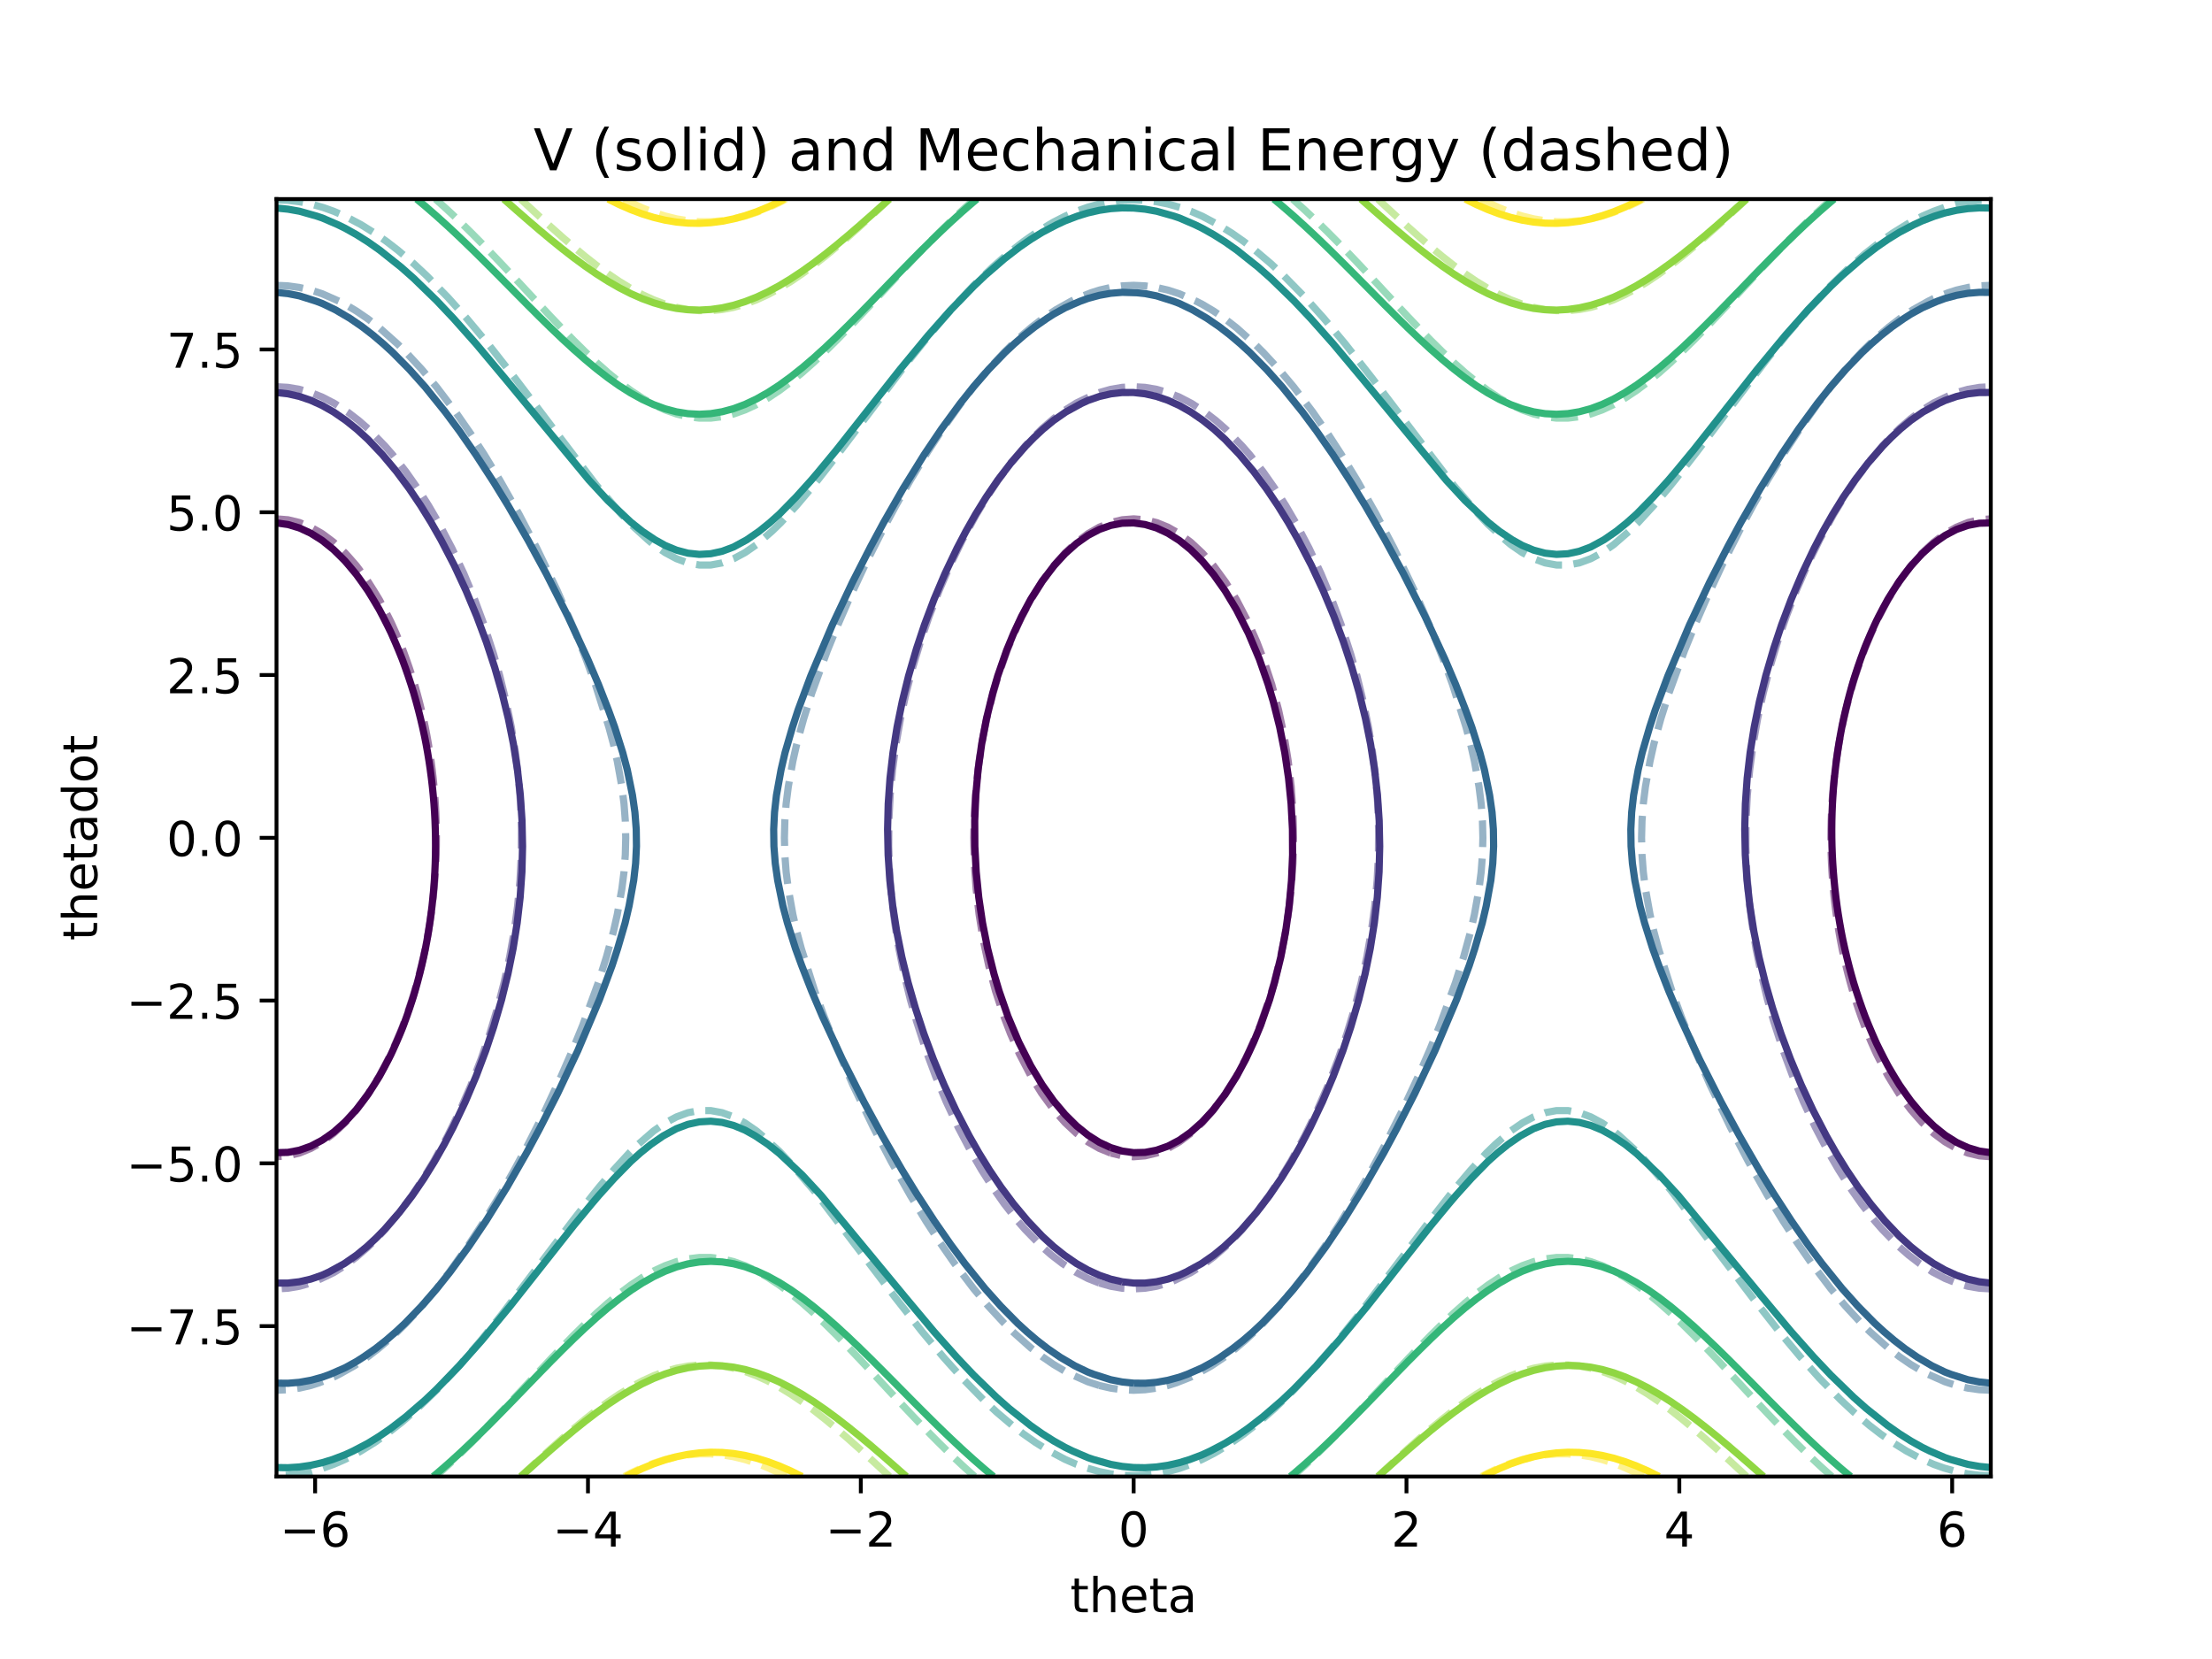 <svg xmlns="http://www.w3.org/2000/svg" xmlns:xlink="http://www.w3.org/1999/xlink" width="614.4" height="460.8" version="1.1" viewBox="0 0 460.8 345.6"><defs><style type="text/css">*{stroke-linecap:butt;stroke-linejoin:round}</style></defs><g id="figure_1"><g id="patch_1"><path d="M 0 345.6 L 460.8 345.6 L 460.8 0 L 0 0 z" style="fill:#fff"/></g><g id="axes_1"><g id="patch_2"><path d="M 57.6 307.584 L 414.72 307.584 L 414.72 41.472 L 57.6 41.472 z" style="fill:#fff"/></g><g id="matplotlib.axis_1"><g id="xtick_1"><g id="line2d_1"><defs><path id="m6c08e7ffdb" d="M 0 0 L 0 3.5" style="stroke:#000;stroke-width:.8"/></defs><g><use style="stroke:#000;stroke-width:.8" x="65.648" y="307.584" xlink:href="#m6c08e7ffdb"/></g></g><g id="text_1"><defs><path id="DejaVuSans-2212" d="M 10.594 35.5 L 73.188 35.5 L 73.188 27.203 L 10.594 27.203 z"/><path id="DejaVuSans-36" d="M 33.016 40.375 Q 26.375 40.375 22.484 35.828 Q 18.609 31.297 18.609 23.391 Q 18.609 15.531 22.484 10.953 Q 26.375 6.391 33.016 6.391 Q 39.656 6.391 43.531 10.953 Q 47.406 15.531 47.406 23.391 Q 47.406 31.297 43.531 35.828 Q 39.656 40.375 33.016 40.375 z M 52.594 71.297 L 52.594 62.312 Q 48.875 64.062 45.094 64.984 Q 41.312 65.922 37.594 65.922 Q 27.828 65.922 22.672 59.328 Q 17.531 52.734 16.797 39.406 Q 19.672 43.656 24.016 45.922 Q 28.375 48.188 33.594 48.188 Q 44.578 48.188 50.953 41.516 Q 57.328 34.859 57.328 23.391 Q 57.328 12.156 50.688 5.359 Q 44.047 -1.422 33.016 -1.422 Q 20.359 -1.422 13.672 8.266 Q 6.984 17.969 6.984 36.375 Q 6.984 53.656 15.188 63.938 Q 23.391 74.219 37.203 74.219 Q 40.922 74.219 44.703 73.484 Q 48.484 72.75 52.594 71.297 z"/></defs><g transform="translate(58.277 322.182)scale(0.1 -0.1)"><use xlink:href="#DejaVuSans-2212"/><use x="83.789" xlink:href="#DejaVuSans-36"/></g></g></g><g id="xtick_2"><g id="line2d_2"><g><use style="stroke:#000;stroke-width:.8" x="122.485" y="307.584" xlink:href="#m6c08e7ffdb"/></g></g><g id="text_2"><defs><path id="DejaVuSans-34" d="M 37.797 64.312 L 12.891 25.391 L 37.797 25.391 z M 35.203 72.906 L 47.609 72.906 L 47.609 25.391 L 58.016 25.391 L 58.016 17.188 L 47.609 17.188 L 47.609 0 L 37.797 0 L 37.797 17.188 L 4.891 17.188 L 4.891 26.703 z"/></defs><g transform="translate(115.114 322.182)scale(0.1 -0.1)"><use xlink:href="#DejaVuSans-2212"/><use x="83.789" xlink:href="#DejaVuSans-34"/></g></g></g><g id="xtick_3"><g id="line2d_3"><g><use style="stroke:#000;stroke-width:.8" x="179.323" y="307.584" xlink:href="#m6c08e7ffdb"/></g></g><g id="text_3"><defs><path id="DejaVuSans-32" d="M 19.188 8.297 L 53.609 8.297 L 53.609 0 L 7.328 0 L 7.328 8.297 Q 12.938 14.109 22.625 23.891 Q 32.328 33.688 34.812 36.531 Q 39.547 41.844 41.422 45.531 Q 43.312 49.219 43.312 52.781 Q 43.312 58.594 39.234 62.25 Q 35.156 65.922 28.609 65.922 Q 23.969 65.922 18.812 64.312 Q 13.672 62.703 7.812 59.422 L 7.812 69.391 Q 13.766 71.781 18.938 73 Q 24.125 74.219 28.422 74.219 Q 39.75 74.219 46.484 68.547 Q 53.219 62.891 53.219 53.422 Q 53.219 48.922 51.531 44.891 Q 49.859 40.875 45.406 35.406 Q 44.188 33.984 37.641 27.219 Q 31.109 20.453 19.188 8.297 z"/></defs><g transform="translate(171.951 322.182)scale(0.1 -0.1)"><use xlink:href="#DejaVuSans-2212"/><use x="83.789" xlink:href="#DejaVuSans-32"/></g></g></g><g id="xtick_4"><g id="line2d_4"><g><use style="stroke:#000;stroke-width:.8" x="236.16" y="307.584" xlink:href="#m6c08e7ffdb"/></g></g><g id="text_4"><defs><path id="DejaVuSans-30" d="M 31.781 66.406 Q 24.172 66.406 20.328 58.906 Q 16.5 51.422 16.5 36.375 Q 16.5 21.391 20.328 13.891 Q 24.172 6.391 31.781 6.391 Q 39.453 6.391 43.281 13.891 Q 47.125 21.391 47.125 36.375 Q 47.125 51.422 43.281 58.906 Q 39.453 66.406 31.781 66.406 z M 31.781 74.219 Q 44.047 74.219 50.516 64.516 Q 56.984 54.828 56.984 36.375 Q 56.984 17.969 50.516 8.266 Q 44.047 -1.422 31.781 -1.422 Q 19.531 -1.422 13.062 8.266 Q 6.594 17.969 6.594 36.375 Q 6.594 54.828 13.062 64.516 Q 19.531 74.219 31.781 74.219 z"/></defs><g transform="translate(232.979 322.182)scale(0.1 -0.1)"><use xlink:href="#DejaVuSans-30"/></g></g></g><g id="xtick_5"><g id="line2d_5"><g><use style="stroke:#000;stroke-width:.8" x="292.997" y="307.584" xlink:href="#m6c08e7ffdb"/></g></g><g id="text_5"><g transform="translate(289.816 322.182)scale(0.1 -0.1)"><use xlink:href="#DejaVuSans-32"/></g></g></g><g id="xtick_6"><g id="line2d_6"><g><use style="stroke:#000;stroke-width:.8" x="349.835" y="307.584" xlink:href="#m6c08e7ffdb"/></g></g><g id="text_6"><g transform="translate(346.654 322.182)scale(0.1 -0.1)"><use xlink:href="#DejaVuSans-34"/></g></g></g><g id="xtick_7"><g id="line2d_7"><g><use style="stroke:#000;stroke-width:.8" x="406.672" y="307.584" xlink:href="#m6c08e7ffdb"/></g></g><g id="text_7"><g transform="translate(403.491 322.182)scale(0.1 -0.1)"><use xlink:href="#DejaVuSans-36"/></g></g></g><g id="text_8"><defs><path id="DejaVuSans-74" d="M 18.312 70.219 L 18.312 54.688 L 36.812 54.688 L 36.812 47.703 L 18.312 47.703 L 18.312 18.016 Q 18.312 11.328 20.141 9.422 Q 21.969 7.516 27.594 7.516 L 36.812 7.516 L 36.812 0 L 27.594 0 Q 17.188 0 13.234 3.875 Q 9.281 7.766 9.281 18.016 L 9.281 47.703 L 2.688 47.703 L 2.688 54.688 L 9.281 54.688 L 9.281 70.219 z"/><path id="DejaVuSans-68" d="M 54.891 33.016 L 54.891 0 L 45.906 0 L 45.906 32.719 Q 45.906 40.484 42.875 44.328 Q 39.844 48.188 33.797 48.188 Q 26.516 48.188 22.312 43.547 Q 18.109 38.922 18.109 30.906 L 18.109 0 L 9.078 0 L 9.078 75.984 L 18.109 75.984 L 18.109 46.188 Q 21.344 51.125 25.703 53.562 Q 30.078 56 35.797 56 Q 45.219 56 50.047 50.172 Q 54.891 44.344 54.891 33.016 z"/><path id="DejaVuSans-65" d="M 56.203 29.594 L 56.203 25.203 L 14.891 25.203 Q 15.484 15.922 20.484 11.062 Q 25.484 6.203 34.422 6.203 Q 39.594 6.203 44.453 7.469 Q 49.312 8.734 54.109 11.281 L 54.109 2.781 Q 49.266 0.734 44.188 -0.344 Q 39.109 -1.422 33.891 -1.422 Q 20.797 -1.422 13.156 6.188 Q 5.516 13.812 5.516 26.812 Q 5.516 40.234 12.766 48.109 Q 20.016 56 32.328 56 Q 43.359 56 49.781 48.891 Q 56.203 41.797 56.203 29.594 z M 47.219 32.234 Q 47.125 39.594 43.094 43.984 Q 39.062 48.391 32.422 48.391 Q 24.906 48.391 20.391 44.141 Q 15.875 39.891 15.188 32.172 z"/><path id="DejaVuSans-61" d="M 34.281 27.484 Q 23.391 27.484 19.188 25 Q 14.984 22.516 14.984 16.5 Q 14.984 11.719 18.141 8.906 Q 21.297 6.109 26.703 6.109 Q 34.188 6.109 38.703 11.406 Q 43.219 16.703 43.219 25.484 L 43.219 27.484 z M 52.203 31.203 L 52.203 0 L 43.219 0 L 43.219 8.297 Q 40.141 3.328 35.547 0.953 Q 30.953 -1.422 24.312 -1.422 Q 15.922 -1.422 10.953 3.297 Q 6 8.016 6 15.922 Q 6 25.141 12.172 29.828 Q 18.359 34.516 30.609 34.516 L 43.219 34.516 L 43.219 35.406 Q 43.219 41.609 39.141 45 Q 35.062 48.391 27.688 48.391 Q 23 48.391 18.547 47.266 Q 14.109 46.141 10.016 43.891 L 10.016 52.203 Q 14.938 54.109 19.578 55.047 Q 24.219 56 28.609 56 Q 40.484 56 46.344 49.844 Q 52.203 43.703 52.203 31.203 z"/></defs><g transform="translate(222.93 335.861)scale(0.1 -0.1)"><use xlink:href="#DejaVuSans-74"/><use x="39.209" xlink:href="#DejaVuSans-68"/><use x="102.588" xlink:href="#DejaVuSans-65"/><use x="164.111" xlink:href="#DejaVuSans-74"/><use x="203.32" xlink:href="#DejaVuSans-61"/></g></g></g><g id="matplotlib.axis_2"><g id="ytick_1"><g id="line2d_8"><defs><path id="mc3816c6d6e" d="M 0 0 L -3.5 0" style="stroke:#000;stroke-width:.8"/></defs><g><use style="stroke:#000;stroke-width:.8" x="57.6" y="276.253" xlink:href="#mc3816c6d6e"/></g></g><g id="text_9"><defs><path id="DejaVuSans-37" d="M 8.203 72.906 L 55.078 72.906 L 55.078 68.703 L 28.609 0 L 18.312 0 L 43.219 64.594 L 8.203 64.594 z"/><path id="DejaVuSans-2e" d="M 10.688 12.406 L 21 12.406 L 21 0 L 10.688 0 z"/><path id="DejaVuSans-35" d="M 10.797 72.906 L 49.516 72.906 L 49.516 64.594 L 19.828 64.594 L 19.828 46.734 Q 21.969 47.469 24.109 47.828 Q 26.266 48.188 28.422 48.188 Q 40.625 48.188 47.75 41.5 Q 54.891 34.812 54.891 23.391 Q 54.891 11.625 47.562 5.094 Q 40.234 -1.422 26.906 -1.422 Q 22.312 -1.422 17.547 -0.641 Q 12.797 0.141 7.719 1.703 L 7.719 11.625 Q 12.109 9.234 16.797 8.062 Q 21.484 6.891 26.703 6.891 Q 35.156 6.891 40.078 11.328 Q 45.016 15.766 45.016 23.391 Q 45.016 31 40.078 35.438 Q 35.156 39.891 26.703 39.891 Q 22.75 39.891 18.812 39.016 Q 14.891 38.141 10.797 36.281 z"/></defs><g transform="translate(26.317 280.052)scale(0.1 -0.1)"><use xlink:href="#DejaVuSans-2212"/><use x="83.789" xlink:href="#DejaVuSans-37"/><use x="147.412" xlink:href="#DejaVuSans-2e"/><use x="179.199" xlink:href="#DejaVuSans-35"/></g></g></g><g id="ytick_2"><g id="line2d_9"><g><use style="stroke:#000;stroke-width:.8" x="57.6" y="242.345" xlink:href="#mc3816c6d6e"/></g></g><g id="text_10"><g transform="translate(26.317 246.144)scale(0.1 -0.1)"><use xlink:href="#DejaVuSans-2212"/><use x="83.789" xlink:href="#DejaVuSans-35"/><use x="147.412" xlink:href="#DejaVuSans-2e"/><use x="179.199" xlink:href="#DejaVuSans-30"/></g></g></g><g id="ytick_3"><g id="line2d_10"><g><use style="stroke:#000;stroke-width:.8" x="57.6" y="208.436" xlink:href="#mc3816c6d6e"/></g></g><g id="text_11"><g transform="translate(26.317 212.235)scale(0.1 -0.1)"><use xlink:href="#DejaVuSans-2212"/><use x="83.789" xlink:href="#DejaVuSans-32"/><use x="147.412" xlink:href="#DejaVuSans-2e"/><use x="179.199" xlink:href="#DejaVuSans-35"/></g></g></g><g id="ytick_4"><g id="line2d_11"><g><use style="stroke:#000;stroke-width:.8" x="57.6" y="174.528" xlink:href="#mc3816c6d6e"/></g></g><g id="text_12"><g transform="translate(34.697 178.327)scale(0.1 -0.1)"><use xlink:href="#DejaVuSans-30"/><use x="63.623" xlink:href="#DejaVuSans-2e"/><use x="95.41" xlink:href="#DejaVuSans-30"/></g></g></g><g id="ytick_5"><g id="line2d_12"><g><use style="stroke:#000;stroke-width:.8" x="57.6" y="140.62" xlink:href="#mc3816c6d6e"/></g></g><g id="text_13"><g transform="translate(34.697 144.419)scale(0.1 -0.1)"><use xlink:href="#DejaVuSans-32"/><use x="63.623" xlink:href="#DejaVuSans-2e"/><use x="95.41" xlink:href="#DejaVuSans-35"/></g></g></g><g id="ytick_6"><g id="line2d_13"><g><use style="stroke:#000;stroke-width:.8" x="57.6" y="106.711" xlink:href="#mc3816c6d6e"/></g></g><g id="text_14"><g transform="translate(34.697 110.511)scale(0.1 -0.1)"><use xlink:href="#DejaVuSans-35"/><use x="63.623" xlink:href="#DejaVuSans-2e"/><use x="95.41" xlink:href="#DejaVuSans-30"/></g></g></g><g id="ytick_7"><g id="line2d_14"><g><use style="stroke:#000;stroke-width:.8" x="57.6" y="72.803" xlink:href="#mc3816c6d6e"/></g></g><g id="text_15"><g transform="translate(34.697 76.602)scale(0.1 -0.1)"><use xlink:href="#DejaVuSans-37"/><use x="63.623" xlink:href="#DejaVuSans-2e"/><use x="95.41" xlink:href="#DejaVuSans-35"/></g></g></g><g id="text_16"><defs><path id="DejaVuSans-64" d="M 45.406 46.391 L 45.406 75.984 L 54.391 75.984 L 54.391 0 L 45.406 0 L 45.406 8.203 Q 42.578 3.328 38.25 0.953 Q 33.938 -1.422 27.875 -1.422 Q 17.969 -1.422 11.734 6.484 Q 5.516 14.406 5.516 27.297 Q 5.516 40.188 11.734 48.094 Q 17.969 56 27.875 56 Q 33.938 56 38.25 53.625 Q 42.578 51.266 45.406 46.391 z M 14.797 27.297 Q 14.797 17.391 18.875 11.75 Q 22.953 6.109 30.078 6.109 Q 37.203 6.109 41.297 11.75 Q 45.406 17.391 45.406 27.297 Q 45.406 37.203 41.297 42.844 Q 37.203 48.484 30.078 48.484 Q 22.953 48.484 18.875 42.844 Q 14.797 37.203 14.797 27.297 z"/><path id="DejaVuSans-6f" d="M 30.609 48.391 Q 23.391 48.391 19.188 42.75 Q 14.984 37.109 14.984 27.297 Q 14.984 17.484 19.156 11.844 Q 23.344 6.203 30.609 6.203 Q 37.797 6.203 41.984 11.859 Q 46.188 17.531 46.188 27.297 Q 46.188 37.016 41.984 42.703 Q 37.797 48.391 30.609 48.391 z M 30.609 56 Q 42.328 56 49.016 48.375 Q 55.719 40.766 55.719 27.297 Q 55.719 13.875 49.016 6.219 Q 42.328 -1.422 30.609 -1.422 Q 18.844 -1.422 12.172 6.219 Q 5.516 13.875 5.516 27.297 Q 5.516 40.766 12.172 48.375 Q 18.844 56 30.609 56 z"/></defs><g transform="translate(20.238 195.951)rotate(-90)scale(0.1 -0.1)"><use xlink:href="#DejaVuSans-74"/><use x="39.209" xlink:href="#DejaVuSans-68"/><use x="102.588" xlink:href="#DejaVuSans-65"/><use x="164.111" xlink:href="#DejaVuSans-74"/><use x="203.32" xlink:href="#DejaVuSans-61"/><use x="264.6" xlink:href="#DejaVuSans-64"/><use x="328.076" xlink:href="#DejaVuSans-6f"/><use x="389.258" xlink:href="#DejaVuSans-74"/></g></g></g><g id="LineCollection_1"><path d="M 414.72 240.12 L 412.339 239.79 L 409.958 239.075 L 408.478 238.395 L 407.578 237.971 L 405.434 236.621 L 405.197 236.467 L 403.183 234.847 L 402.816 234.543 L 401.319 233.073 L 400.435 232.179 L 399.678 231.299 L 398.196 229.524 L 398.054 229.35 L 396.901 227.75 L 395.674 225.995 L 395.662 225.976 L 394.573 224.202 L 393.519 222.428 L 393.293 222.033 L 392.564 220.654 L 391.661 218.88 L 390.912 217.354 L 390.798 217.106 L 390.018 215.332 L 389.268 213.558 L 388.55 211.784 L 388.531 211.735 L 387.901 210.01 L 387.283 208.236 L 386.695 206.461 L 386.15 204.73 L 386.138 204.687 L 385.634 202.913 L 385.16 201.139 L 384.714 199.365 L 384.297 197.591 L 383.908 195.817 L 383.77 195.131 L 383.558 194.043 L 383.24 192.269 L 382.95 190.495 L 382.688 188.721 L 382.454 186.947 L 382.248 185.172 L 382.07 183.398 L 381.92 181.624 L 381.798 179.85 L 381.704 178.076 L 381.639 176.302 L 381.601 174.528 L 381.592 172.754 L 381.611 170.98 L 381.658 169.206 L 381.733 167.432 L 381.837 165.658 L 381.969 163.884 L 382.13 162.109 L 382.319 160.335 L 382.536 158.561 L 382.782 156.787 L 383.057 155.013 L 383.36 153.239 L 383.692 151.465 L 383.77 151.08 L 384.064 149.691 L 384.469 147.917 L 384.904 146.143 L 385.37 144.369 L 385.865 142.595 L 386.15 141.632 L 386.404 140.82 L 386.989 139.046 L 387.606 137.272 L 388.255 135.498 L 388.531 134.778 L 388.962 133.724 L 389.721 131.95 L 390.515 130.176 L 390.912 129.326 L 391.377 128.402 L 392.308 126.628 L 393.276 124.854 L 393.293 124.824 L 394.376 123.08 L 395.519 121.306 L 395.674 121.074 L 396.822 119.532 L 398.054 117.933 L 398.209 117.757 L 399.824 115.983 L 400.435 115.333 L 401.678 114.209 L 402.816 113.212 L 403.903 112.435 L 405.197 111.539 L 406.853 110.661 L 407.578 110.288 L 409.958 109.447 L 412.339 108.995 L 414.72 108.936" clip-path="url(#p55b0efee5d)" style="fill:none;stroke:#440154;stroke-width:1.5"/><path d="M 57.6 108.936 L 59.981 109.266 L 62.362 109.981 L 63.842 110.661 L 64.742 111.085 L 66.886 112.435 L 67.123 112.589 L 69.137 114.209 L 69.504 114.513 L 71.001 115.983 L 71.885 116.877 L 72.642 117.757 L 74.124 119.532 L 74.266 119.706 L 75.419 121.306 L 76.646 123.061 L 76.658 123.08 L 77.747 124.854 L 78.801 126.628 L 79.027 127.023 L 79.756 128.402 L 80.659 130.176 L 81.408 131.702 L 81.522 131.95 L 82.302 133.724 L 83.052 135.498 L 83.77 137.272 L 83.789 137.321 L 84.419 139.046 L 85.037 140.82 L 85.625 142.595 L 86.17 144.326 L 86.182 144.369 L 86.686 146.143 L 87.16 147.917 L 87.606 149.691 L 88.023 151.465 L 88.412 153.239 L 88.55 153.925 L 88.762 155.013 L 89.08 156.787 L 89.37 158.561 L 89.632 160.335 L 89.866 162.109 L 90.072 163.884 L 90.25 165.658 L 90.4 167.432 L 90.522 169.206 L 90.616 170.98 L 90.681 172.754 L 90.719 174.528 L 90.728 176.302 L 90.709 178.076 L 90.662 179.85 L 90.587 181.624 L 90.483 183.398 L 90.351 185.172 L 90.19 186.947 L 90.001 188.721 L 89.784 190.495 L 89.538 192.269 L 89.263 194.043 L 88.96 195.817 L 88.628 197.591 L 88.55 197.976 L 88.256 199.365 L 87.851 201.139 L 87.416 202.913 L 86.95 204.687 L 86.455 206.461 L 86.17 207.424 L 85.916 208.236 L 85.331 210.01 L 84.714 211.784 L 84.065 213.558 L 83.789 214.278 L 83.358 215.332 L 82.599 217.106 L 81.805 218.88 L 81.408 219.73 L 80.943 220.654 L 80.012 222.428 L 79.044 224.202 L 79.027 224.232 L 77.944 225.976 L 76.801 227.75 L 76.646 227.982 L 75.498 229.524 L 74.266 231.123 L 74.111 231.299 L 72.496 233.073 L 71.885 233.723 L 70.642 234.847 L 69.504 235.844 L 68.417 236.621 L 67.123 237.517 L 65.467 238.395 L 64.742 238.768 L 62.362 239.609 L 59.981 240.061 L 57.6 240.12" clip-path="url(#p55b0efee5d)" style="fill:none;stroke:#440154;stroke-width:1.5"/><path d="M 231.398 239.075 L 229.018 237.971 L 226.637 236.467 L 224.256 234.543 L 221.875 232.179 L 219.494 229.35 L 217.102 225.976 L 214.733 222.033 L 212.238 217.106 L 209.971 211.735 L 208.135 206.461 L 207.074 202.913 L 205.737 197.591 L 204.68 192.269 L 203.894 186.947 L 203.36 181.624 L 203.079 176.302 L 203.051 170.98 L 203.277 165.658 L 203.759 160.335 L 204.497 155.013 L 205.504 149.691 L 206.81 144.369 L 207.844 140.82 L 209.695 135.498 L 211.161 131.95 L 212.817 128.402 L 214.733 124.824 L 217.114 121.074 L 219.649 117.757 L 221.875 115.333 L 224.256 113.212 L 226.637 111.539 L 229.018 110.288 L 231.398 109.447 L 233.779 108.995 L 236.16 108.936 L 238.541 109.266 L 240.922 109.981 L 243.302 111.085 L 245.683 112.589 L 248.064 114.513 L 250.445 116.877 L 252.826 119.706 L 255.218 123.08 L 257.587 127.023 L 260.082 131.95 L 262.349 137.321 L 264.185 142.595 L 265.246 146.143 L 266.583 151.465 L 267.64 156.787 L 268.426 162.109 L 268.96 167.432 L 269.241 172.754 L 269.269 178.076 L 269.043 183.398 L 268.561 188.721 L 267.823 194.043 L 266.816 199.365 L 265.51 204.687 L 264.476 208.236 L 262.625 213.558 L 261.159 217.106 L 259.503 220.654 L 257.587 224.232 L 255.206 227.982 L 252.671 231.299 L 250.445 233.723 L 248.064 235.844 L 245.683 237.517 L 243.302 238.768 L 240.922 239.609 L 238.541 240.061 L 236.16 240.12 L 233.779 239.79 L 231.398 239.075 L 231.398 239.075" clip-path="url(#p55b0efee5d)" style="fill:none;stroke:#440154;stroke-width:1.5"/></g><g id="LineCollection_2"><path d="M 414.72 267.287 L 412.339 267.018 L 409.958 266.475 L 407.578 265.661 L 405.197 264.578 L 402.816 263.226 L 400.256 261.458 L 398.036 259.684 L 395.674 257.522 L 392.669 254.362 L 389.708 250.813 L 387.067 247.265 L 384.675 243.717 L 382.483 240.169 L 380.46 236.621 L 377.697 231.299 L 375.219 225.976 L 372.996 220.654 L 371.011 215.332 L 369.259 210.01 L 367.732 204.687 L 366.431 199.365 L 365.362 194.043 L 364.53 188.721 L 363.929 183.398 L 363.572 178.076 L 363.46 172.754 L 363.592 167.432 L 363.967 162.109 L 364.585 156.787 L 365.432 151.465 L 366.515 146.143 L 367.826 140.82 L 369.485 135.126 L 371.134 130.176 L 373.14 124.854 L 375.397 119.532 L 377.928 114.209 L 379.787 110.661 L 381.801 107.113 L 383.998 103.565 L 386.422 100.017 L 389.134 96.468 L 392.229 92.92 L 393.968 91.146 L 395.876 89.372 L 398.054 87.583 L 400.587 85.824 L 403.839 84.05 L 405.197 83.425 L 407.578 82.597 L 409.958 82.046 L 412.339 81.771 L 414.72 81.769 L 414.72 81.769" clip-path="url(#p55b0efee5d)" style="fill:none;stroke:#443983;stroke-width:1.5"/><path d="M 57.6 81.769 L 59.981 82.038 L 62.362 82.581 L 64.742 83.395 L 67.123 84.478 L 69.504 85.83 L 72.064 87.598 L 74.284 89.372 L 76.646 91.534 L 79.651 94.694 L 82.612 98.243 L 85.253 101.791 L 87.645 105.339 L 89.837 108.887 L 91.86 112.435 L 94.623 117.757 L 97.101 123.08 L 99.324 128.402 L 101.309 133.724 L 103.061 139.046 L 104.588 144.369 L 105.889 149.691 L 106.958 155.013 L 107.79 160.335 L 108.391 165.658 L 108.748 170.98 L 108.86 176.302 L 108.728 181.624 L 108.353 186.947 L 107.735 192.269 L 106.888 197.591 L 105.805 202.913 L 104.494 208.236 L 102.835 213.93 L 101.186 218.88 L 99.18 224.202 L 96.923 229.524 L 94.392 234.847 L 92.533 238.395 L 90.519 241.943 L 88.322 245.491 L 85.898 249.039 L 83.186 252.588 L 80.091 256.136 L 78.352 257.91 L 76.444 259.684 L 74.266 261.473 L 71.733 263.232 L 68.481 265.006 L 67.123 265.631 L 64.742 266.459 L 62.362 267.01 L 59.981 267.285 L 57.6 267.287 L 57.6 267.287" clip-path="url(#p55b0efee5d)" style="fill:none;stroke:#443983;stroke-width:1.5"/><path d="M 233.779 267.018 L 231.398 266.475 L 229.018 265.661 L 226.637 264.578 L 224.256 263.226 L 221.696 261.458 L 219.476 259.684 L 217.114 257.522 L 214.109 254.362 L 211.148 250.813 L 208.507 247.265 L 206.115 243.717 L 203.923 240.169 L 201.9 236.621 L 199.137 231.299 L 196.659 225.976 L 194.436 220.654 L 192.451 215.332 L 190.699 210.01 L 189.172 204.687 L 187.871 199.365 L 186.802 194.043 L 185.97 188.721 L 185.369 183.398 L 185.012 178.076 L 184.9 172.754 L 185.032 167.432 L 185.407 162.109 L 186.025 156.787 L 186.872 151.465 L 187.955 146.143 L 189.266 140.82 L 190.925 135.126 L 192.574 130.176 L 194.58 124.854 L 196.837 119.532 L 199.368 114.209 L 201.227 110.661 L 203.241 107.113 L 205.438 103.565 L 207.862 100.017 L 210.574 96.468 L 213.669 92.92 L 215.408 91.146 L 217.316 89.372 L 219.494 87.583 L 222.027 85.824 L 225.279 84.05 L 226.637 83.425 L 229.018 82.597 L 231.398 82.046 L 233.779 81.771 L 236.16 81.769 L 238.541 82.038 L 240.922 82.581 L 243.302 83.395 L 245.683 84.478 L 248.064 85.83 L 250.624 87.598 L 252.844 89.372 L 255.206 91.534 L 258.211 94.694 L 261.172 98.243 L 263.813 101.791 L 266.205 105.339 L 268.397 108.887 L 270.42 112.435 L 273.183 117.757 L 275.661 123.08 L 277.884 128.402 L 279.869 133.724 L 281.621 139.046 L 283.148 144.369 L 284.449 149.691 L 285.518 155.013 L 286.35 160.335 L 286.951 165.658 L 287.308 170.98 L 287.42 176.302 L 287.288 181.624 L 286.913 186.947 L 286.295 192.269 L 285.448 197.591 L 284.365 202.913 L 283.054 208.236 L 281.395 213.93 L 279.746 218.88 L 277.74 224.202 L 275.483 229.524 L 272.952 234.847 L 271.093 238.395 L 269.079 241.943 L 266.882 245.491 L 264.458 249.039 L 261.746 252.588 L 258.651 256.136 L 256.912 257.91 L 255.004 259.684 L 252.826 261.473 L 250.293 263.232 L 247.041 265.006 L 245.683 265.631 L 243.302 266.459 L 240.922 267.01 L 238.541 267.285 L 236.16 267.287 L 233.779 267.018 L 233.779 267.018" clip-path="url(#p55b0efee5d)" style="fill:none;stroke:#443983;stroke-width:1.5"/></g><g id="LineCollection_3"><path d="M 414.72 288.137 L 412.339 287.891 L 409.958 287.423 L 406.404 286.295 L 405.197 285.833 L 402.463 284.521 L 399.442 282.747 L 396.857 280.973 L 394.562 279.199 L 392.474 277.425 L 390.537 275.651 L 387.035 272.102 L 383.77 268.452 L 379.561 263.232 L 376.627 259.284 L 373.205 254.362 L 369.485 248.631 L 366.468 243.717 L 362.342 236.567 L 358.512 229.524 L 354.021 220.654 L 349.908 211.784 L 347.642 206.461 L 345.569 201.139 L 344.275 197.591 L 342.597 192.269 L 341.651 188.721 L 340.566 183.398 L 340.059 179.85 L 339.781 176.302 L 339.732 172.754 L 339.908 169.206 L 340.309 165.658 L 341.271 160.335 L 342.099 156.787 L 343.653 151.465 L 344.811 147.917 L 347.447 140.82 L 351.955 130.176 L 356.14 121.306 L 359.962 113.829 L 362.623 108.887 L 366.69 101.791 L 371.094 94.694 L 374.68 89.372 L 378.584 84.05 L 381.415 80.502 L 384.513 76.954 L 387.941 73.405 L 389.836 71.631 L 391.884 69.857 L 394.138 68.083 L 396.688 66.309 L 398.054 65.439 L 400.435 64.128 L 403.565 62.761 L 405.197 62.169 L 407.578 61.522 L 409.958 61.096 L 412.339 60.896 L 414.72 60.919 L 414.72 60.919" clip-path="url(#p55b0efee5d)" style="fill:none;stroke:#31688e;stroke-width:1.5"/><path d="M 57.6 60.919 L 59.981 61.165 L 62.362 61.633 L 65.916 62.761 L 67.123 63.222 L 69.857 64.535 L 72.878 66.309 L 75.463 68.083 L 77.758 69.857 L 79.846 71.631 L 81.783 73.405 L 85.285 76.954 L 88.55 80.604 L 92.759 85.824 L 95.693 89.772 L 99.115 94.694 L 102.835 100.425 L 105.852 105.339 L 109.978 112.488 L 113.808 119.532 L 118.299 128.402 L 122.412 137.272 L 124.678 142.595 L 126.751 147.917 L 128.045 151.465 L 129.723 156.787 L 130.669 160.335 L 131.754 165.658 L 132.261 169.206 L 132.539 172.754 L 132.588 176.302 L 132.412 179.85 L 132.011 183.398 L 131.049 188.721 L 130.221 192.269 L 128.667 197.591 L 127.509 201.139 L 124.873 208.236 L 120.365 218.88 L 116.18 227.75 L 112.358 235.227 L 109.697 240.169 L 105.63 247.265 L 101.226 254.362 L 97.64 259.684 L 93.736 265.006 L 90.905 268.554 L 87.807 272.102 L 84.379 275.651 L 82.484 277.425 L 80.436 279.199 L 78.182 280.973 L 75.632 282.747 L 74.266 283.617 L 71.885 284.928 L 68.755 286.295 L 67.123 286.887 L 64.742 287.534 L 62.362 287.96 L 59.981 288.16 L 57.6 288.137 L 57.6 288.137" clip-path="url(#p55b0efee5d)" style="fill:none;stroke:#31688e;stroke-width:1.5"/><path d="M 236.16 288.137 L 233.779 287.891 L 231.398 287.423 L 227.844 286.295 L 226.637 285.833 L 223.903 284.521 L 220.882 282.747 L 218.297 280.973 L 216.002 279.199 L 213.914 277.425 L 211.977 275.651 L 208.475 272.102 L 205.21 268.452 L 201.001 263.232 L 198.067 259.284 L 194.645 254.362 L 190.925 248.631 L 187.908 243.717 L 183.782 236.567 L 179.952 229.524 L 175.461 220.654 L 171.348 211.784 L 169.082 206.461 L 167.009 201.139 L 165.715 197.591 L 164.037 192.269 L 163.091 188.721 L 162.006 183.398 L 161.499 179.85 L 161.221 176.302 L 161.172 172.754 L 161.348 169.206 L 161.749 165.658 L 162.711 160.335 L 163.539 156.787 L 165.093 151.465 L 166.251 147.917 L 168.887 140.82 L 173.395 130.176 L 177.58 121.306 L 181.402 113.829 L 184.063 108.887 L 188.13 101.791 L 192.534 94.694 L 196.12 89.372 L 200.024 84.05 L 202.855 80.502 L 205.953 76.954 L 209.381 73.405 L 211.276 71.631 L 213.324 69.857 L 215.578 68.083 L 218.128 66.309 L 219.494 65.439 L 221.875 64.128 L 225.005 62.761 L 226.637 62.169 L 229.018 61.522 L 231.398 61.096 L 233.779 60.896 L 236.828 60.987 L 238.541 61.165 L 240.922 61.633 L 244.476 62.761 L 245.683 63.222 L 248.417 64.535 L 251.438 66.309 L 254.023 68.083 L 256.318 69.857 L 258.406 71.631 L 260.343 73.405 L 263.845 76.954 L 267.11 80.604 L 271.319 85.824 L 274.253 89.772 L 277.675 94.694 L 281.395 100.425 L 284.412 105.339 L 288.538 112.488 L 292.368 119.532 L 296.859 128.402 L 300.972 137.272 L 303.238 142.595 L 305.311 147.917 L 306.605 151.465 L 308.283 156.787 L 309.229 160.335 L 310.314 165.658 L 310.821 169.206 L 311.099 172.754 L 311.148 176.302 L 310.972 179.85 L 310.571 183.398 L 309.609 188.721 L 308.781 192.269 L 307.227 197.591 L 306.069 201.139 L 303.433 208.236 L 298.925 218.88 L 294.74 227.75 L 290.918 235.227 L 288.257 240.169 L 284.19 247.265 L 279.786 254.362 L 276.2 259.684 L 272.296 265.006 L 269.465 268.554 L 266.367 272.102 L 262.939 275.651 L 261.044 277.425 L 258.996 279.199 L 256.742 280.973 L 254.192 282.747 L 252.826 283.617 L 250.445 284.928 L 247.315 286.295 L 245.683 286.887 L 243.302 287.534 L 240.922 287.96 L 238.541 288.16 L 236.16 288.137 L 236.16 288.137" clip-path="url(#p55b0efee5d)" style="fill:none;stroke:#31688e;stroke-width:1.5"/></g><g id="LineCollection_4"><path d="M 414.72 305.713 L 412.339 305.481 L 409.958 305.058 L 406.339 304.036 L 405.197 303.65 L 401.974 302.262 L 400.435 301.508 L 398.054 300.174 L 395.674 298.671 L 393.21 296.94 L 388.757 293.391 L 386.15 291.083 L 381.389 286.461 L 377.875 282.747 L 373.144 277.425 L 367.104 270.209 L 349.621 249.039 L 345.677 244.768 L 340.915 240.292 L 338.534 238.393 L 335.891 236.621 L 333.773 235.437 L 331.392 234.45 L 329.011 233.819 L 326.63 233.569 L 324.25 233.703 L 321.869 234.221 L 319.488 235.117 L 316.729 236.621 L 314.16 238.395 L 311.959 240.169 L 309.965 241.953 L 306.497 245.491 L 303.3 249.039 L 301.792 250.813 L 298.061 255.326 L 284.824 272.102 L 278.954 279.199 L 274.234 284.521 L 269.491 289.413 L 267.11 291.675 L 263.068 295.165 L 259.968 297.556 L 257.587 299.194 L 255.206 300.66 L 252.154 302.262 L 250.445 303.051 L 247.866 304.036 L 245.683 304.703 L 243.302 305.245 L 240.922 305.594 L 238.541 305.751 L 236.16 305.713 L 233.779 305.481 L 231.398 305.058 L 227.779 304.036 L 226.637 303.65 L 223.414 302.262 L 221.875 301.508 L 219.494 300.174 L 217.114 298.671 L 214.65 296.94 L 210.197 293.391 L 207.59 291.083 L 202.829 286.461 L 199.315 282.747 L 194.584 277.425 L 188.544 270.209 L 171.061 249.039 L 167.117 244.768 L 162.355 240.292 L 159.974 238.393 L 157.331 236.621 L 155.213 235.437 L 152.832 234.45 L 150.451 233.819 L 148.07 233.569 L 145.69 233.703 L 143.309 234.221 L 140.928 235.117 L 138.169 236.621 L 135.6 238.395 L 133.399 240.169 L 131.405 241.953 L 127.937 245.491 L 124.74 249.039 L 123.232 250.813 L 119.501 255.326 L 106.264 272.102 L 100.394 279.199 L 95.674 284.521 L 90.931 289.413 L 88.55 291.675 L 84.508 295.165 L 81.408 297.556 L 79.027 299.194 L 76.646 300.66 L 73.594 302.262 L 71.885 303.051 L 69.306 304.036 L 67.123 304.703 L 64.742 305.245 L 62.362 305.594 L 59.981 305.751 L 57.6 305.713 L 57.6 305.713" clip-path="url(#p55b0efee5d)" style="fill:none;stroke:#21918c;stroke-width:1.5"/><path d="M 57.6 43.343 L 59.981 43.575 L 62.362 43.998 L 65.981 45.02 L 67.123 45.406 L 70.346 46.794 L 71.885 47.548 L 74.266 48.882 L 76.646 50.385 L 79.11 52.116 L 83.563 55.665 L 86.17 57.973 L 90.931 62.595 L 94.445 66.309 L 99.176 71.631 L 105.216 78.847 L 122.699 100.017 L 126.643 104.288 L 131.405 108.764 L 133.786 110.663 L 136.429 112.435 L 138.547 113.619 L 140.928 114.606 L 143.309 115.236 L 145.69 115.487 L 148.07 115.353 L 150.451 114.834 L 152.832 113.939 L 155.591 112.435 L 158.16 110.661 L 160.361 108.887 L 162.355 107.103 L 165.823 103.565 L 169.02 100.017 L 170.528 98.243 L 174.259 93.73 L 187.496 76.954 L 193.366 69.857 L 198.086 64.535 L 202.829 59.643 L 205.21 57.381 L 209.252 53.891 L 212.352 51.5 L 214.733 49.862 L 217.114 48.396 L 220.166 46.794 L 221.875 46.005 L 224.454 45.02 L 226.637 44.353 L 229.018 43.811 L 231.398 43.462 L 233.779 43.305 L 236.16 43.343 L 238.541 43.575 L 240.922 43.998 L 244.541 45.02 L 245.683 45.406 L 248.906 46.794 L 250.445 47.548 L 252.826 48.882 L 255.206 50.385 L 257.67 52.116 L 262.123 55.665 L 264.73 57.973 L 269.491 62.595 L 273.005 66.309 L 277.736 71.631 L 283.776 78.847 L 301.259 100.017 L 305.203 104.288 L 309.965 108.764 L 312.346 110.663 L 314.989 112.435 L 317.107 113.619 L 319.488 114.606 L 321.869 115.236 L 324.25 115.487 L 326.63 115.353 L 329.011 114.834 L 331.392 113.939 L 334.151 112.435 L 336.72 110.661 L 338.921 108.887 L 340.915 107.103 L 344.383 103.565 L 347.58 100.017 L 349.088 98.243 L 352.819 93.73 L 366.056 76.954 L 371.926 69.857 L 376.646 64.535 L 381.389 59.643 L 383.77 57.381 L 387.812 53.891 L 390.912 51.5 L 393.293 49.862 L 395.674 48.396 L 398.726 46.794 L 400.435 46.005 L 403.014 45.02 L 405.197 44.353 L 407.578 43.811 L 409.958 43.462 L 412.339 43.305 L 414.72 43.343 L 414.72 43.343" clip-path="url(#p55b0efee5d)" style="fill:none;stroke:#21918c;stroke-width:1.5"/></g><g id="LineCollection_5"><path d="M 206.96 307.584 L 205.21 306.13 L 204.836 305.81 L 202.829 304.064 L 202.797 304.036 L 200.835 302.262 L 200.448 301.908 L 198.925 300.488 L 198.067 299.676 L 197.059 298.714 L 195.686 297.384 L 195.229 296.94 L 193.43 295.165 L 193.306 295.041 L 191.65 293.391 L 190.925 292.659 L 189.884 291.617 L 188.544 290.256 L 188.13 289.843 L 186.379 288.069 L 186.163 287.847 L 184.617 286.295 L 183.782 285.443 L 182.849 284.521 L 181.402 283.068 L 181.069 282.747 L 179.26 280.973 L 179.021 280.734 L 177.405 279.199 L 176.64 278.459 L 175.507 277.425 L 174.259 276.265 L 173.551 275.651 L 171.878 274.171 L 171.517 273.876 L 169.498 272.196 L 169.374 272.102 L 167.117 270.357 L 167.075 270.328 L 164.736 268.675 L 164.541 268.554 L 162.355 267.169 L 161.638 266.78 L 159.974 265.859 L 158.112 265.006 L 157.594 264.764 L 155.213 263.892 L 152.832 263.265 L 152.62 263.232 L 150.451 262.882 L 148.07 262.757 L 145.69 262.892 L 143.641 263.232 L 143.309 263.286 L 140.928 263.928 L 138.547 264.82 L 138.159 265.006 L 136.166 265.941 L 134.689 266.78 L 133.786 267.284 L 131.835 268.554 L 131.405 268.83 L 129.345 270.328 L 129.024 270.558 L 127.085 272.102 L 126.643 272.449 L 124.98 273.876 L 124.262 274.482 L 122.983 275.651 L 121.882 276.639 L 121.062 277.425 L 119.501 278.898 L 119.199 279.199 L 117.392 280.973 L 117.12 281.236 L 115.627 282.747 L 114.739 283.632 L 113.88 284.521 L 112.358 286.072 L 112.146 286.295 L 110.43 288.069 L 109.978 288.53 L 108.717 289.843 L 107.597 290.993 L 106.997 291.617 L 105.269 293.391 L 105.216 293.445 L 103.529 295.165 L 102.835 295.862 L 101.764 296.94 L 100.454 298.238 L 99.971 298.714 L 98.144 300.488 L 98.074 300.555 L 96.267 302.262 L 95.693 302.796 L 94.333 304.036 L 93.312 304.954 L 92.331 305.81 L 90.931 307.015 L 90.245 307.584" clip-path="url(#p55b0efee5d)" style="fill:none;stroke:#35b779;stroke-width:1.5"/><path d="M 385.52 307.584 L 383.77 306.13 L 383.396 305.81 L 381.389 304.064 L 381.357 304.036 L 379.395 302.262 L 379.008 301.908 L 377.485 300.488 L 376.627 299.676 L 375.619 298.714 L 374.246 297.384 L 373.789 296.94 L 371.99 295.165 L 371.866 295.041 L 370.21 293.391 L 369.485 292.659 L 368.444 291.617 L 367.104 290.256 L 366.69 289.843 L 364.939 288.069 L 364.723 287.847 L 363.177 286.295 L 362.342 285.443 L 361.409 284.521 L 359.962 283.068 L 359.629 282.747 L 357.82 280.973 L 357.581 280.734 L 355.965 279.199 L 355.2 278.459 L 354.067 277.425 L 352.819 276.265 L 352.111 275.651 L 350.438 274.171 L 350.077 273.876 L 348.058 272.196 L 347.934 272.102 L 345.677 270.357 L 345.635 270.328 L 343.296 268.675 L 343.101 268.554 L 340.915 267.169 L 340.198 266.78 L 338.534 265.859 L 336.672 265.006 L 336.154 264.764 L 333.773 263.892 L 331.392 263.265 L 331.18 263.232 L 329.011 262.882 L 326.63 262.757 L 324.25 262.892 L 322.201 263.232 L 321.869 263.286 L 319.488 263.928 L 317.107 264.82 L 316.719 265.006 L 314.726 265.941 L 313.249 266.78 L 312.346 267.284 L 310.395 268.554 L 309.965 268.83 L 307.905 270.328 L 307.584 270.558 L 305.645 272.102 L 305.203 272.449 L 303.54 273.876 L 302.822 274.482 L 301.543 275.651 L 300.442 276.639 L 299.622 277.425 L 298.061 278.898 L 297.759 279.199 L 295.952 280.973 L 295.68 281.236 L 294.187 282.747 L 293.299 283.632 L 292.44 284.521 L 290.918 286.072 L 290.706 286.295 L 288.99 288.069 L 288.538 288.53 L 287.277 289.843 L 286.157 290.993 L 285.557 291.617 L 283.829 293.391 L 283.776 293.445 L 282.089 295.165 L 281.395 295.862 L 280.324 296.94 L 279.014 298.238 L 278.531 298.714 L 276.704 300.488 L 276.634 300.555 L 274.827 302.262 L 274.253 302.796 L 272.893 304.036 L 271.872 304.954 L 270.891 305.81 L 269.491 307.015 L 268.805 307.584" clip-path="url(#p55b0efee5d)" style="fill:none;stroke:#35b779;stroke-width:1.5"/><path d="M 86.8 41.472 L 88.55 42.925 L 88.924 43.246 L 90.931 44.992 L 90.963 45.02 L 92.925 46.794 L 93.312 47.148 L 94.835 48.568 L 95.693 49.38 L 96.701 50.342 L 98.074 51.672 L 98.531 52.116 L 100.33 53.891 L 100.454 54.015 L 102.11 55.665 L 102.835 56.397 L 103.876 57.439 L 105.216 58.8 L 105.63 59.213 L 107.381 60.987 L 107.597 61.209 L 109.143 62.761 L 109.978 63.613 L 110.911 64.535 L 112.358 65.988 L 112.691 66.309 L 114.5 68.083 L 114.739 68.322 L 116.355 69.857 L 117.12 70.597 L 118.253 71.631 L 119.501 72.791 L 120.209 73.405 L 121.882 74.885 L 122.243 75.18 L 124.262 76.86 L 124.386 76.954 L 126.643 78.699 L 126.685 78.728 L 129.024 80.381 L 129.219 80.502 L 131.405 81.887 L 132.122 82.276 L 133.786 83.197 L 135.648 84.05 L 136.166 84.292 L 138.547 85.164 L 140.928 85.791 L 141.14 85.824 L 143.309 86.174 L 145.69 86.299 L 148.07 86.164 L 150.119 85.824 L 150.451 85.77 L 152.832 85.128 L 155.213 84.236 L 155.601 84.05 L 157.594 83.115 L 159.071 82.276 L 159.974 81.772 L 161.925 80.502 L 162.355 80.226 L 164.415 78.728 L 164.736 78.498 L 166.675 76.954 L 167.117 76.607 L 168.78 75.18 L 169.498 74.574 L 170.777 73.405 L 171.878 72.417 L 172.698 71.631 L 174.259 70.158 L 174.561 69.857 L 176.368 68.083 L 176.64 67.82 L 178.133 66.309 L 179.021 65.424 L 179.88 64.535 L 181.402 62.984 L 181.614 62.761 L 183.33 60.987 L 183.782 60.526 L 185.043 59.213 L 186.163 58.063 L 186.763 57.439 L 188.491 55.665 L 188.544 55.611 L 190.231 53.891 L 190.925 53.194 L 191.996 52.116 L 193.306 50.818 L 193.789 50.342 L 195.616 48.568 L 195.686 48.501 L 197.493 46.794 L 198.067 46.26 L 199.427 45.02 L 200.448 44.102 L 201.429 43.246 L 202.829 42.041 L 203.515 41.472" clip-path="url(#p55b0efee5d)" style="fill:none;stroke:#35b779;stroke-width:1.5"/><path d="M 265.36 41.472 L 267.11 42.925 L 267.484 43.246 L 269.491 44.992 L 269.523 45.02 L 271.485 46.794 L 271.872 47.148 L 273.395 48.568 L 274.253 49.38 L 275.261 50.342 L 276.634 51.672 L 277.091 52.116 L 278.89 53.891 L 279.014 54.015 L 280.67 55.665 L 281.395 56.397 L 282.436 57.439 L 283.776 58.8 L 284.19 59.213 L 285.941 60.987 L 286.157 61.209 L 287.703 62.761 L 288.538 63.613 L 289.471 64.535 L 290.918 65.988 L 291.251 66.309 L 293.06 68.083 L 293.299 68.322 L 294.915 69.857 L 295.68 70.597 L 296.813 71.631 L 298.061 72.791 L 298.769 73.405 L 300.442 74.885 L 300.803 75.18 L 302.822 76.86 L 302.946 76.954 L 305.203 78.699 L 305.245 78.728 L 307.584 80.381 L 307.779 80.502 L 309.965 81.887 L 310.682 82.276 L 312.346 83.197 L 314.208 84.05 L 314.726 84.292 L 317.107 85.164 L 319.488 85.791 L 319.7 85.824 L 321.869 86.174 L 324.25 86.299 L 326.63 86.164 L 328.679 85.824 L 329.011 85.77 L 331.392 85.128 L 333.773 84.236 L 334.161 84.05 L 336.154 83.115 L 337.631 82.276 L 338.534 81.772 L 340.485 80.502 L 340.915 80.226 L 342.975 78.728 L 343.296 78.498 L 345.235 76.954 L 345.677 76.607 L 347.34 75.18 L 348.058 74.574 L 349.337 73.405 L 350.438 72.417 L 351.258 71.631 L 352.819 70.158 L 353.121 69.857 L 354.928 68.083 L 355.2 67.82 L 356.693 66.309 L 357.581 65.424 L 358.44 64.535 L 359.962 62.984 L 360.174 62.761 L 361.89 60.987 L 362.342 60.526 L 363.603 59.213 L 364.723 58.063 L 365.323 57.439 L 367.051 55.665 L 367.104 55.611 L 368.791 53.891 L 369.485 53.194 L 370.556 52.116 L 371.866 50.818 L 372.349 50.342 L 374.176 48.568 L 374.246 48.501 L 376.053 46.794 L 376.627 46.26 L 377.987 45.02 L 379.008 44.102 L 379.989 43.246 L 381.389 42.041 L 382.075 41.472" clip-path="url(#p55b0efee5d)" style="fill:none;stroke:#35b779;stroke-width:1.5"/></g><g id="LineCollection_6"><path d="M 188.808 307.584 L 188.544 307.348 L 186.792 305.81 L 186.163 305.251 L 184.762 304.036 L 183.782 303.174 L 182.71 302.262 L 181.402 301.133 L 180.622 300.488 L 179.021 299.142 L 178.485 298.714 L 176.64 297.216 L 176.278 296.94 L 174.259 295.371 L 173.976 295.165 L 171.878 293.622 L 171.539 293.391 L 169.498 291.983 L 168.914 291.617 L 167.117 290.471 L 166.015 289.843 L 164.736 289.102 L 162.704 288.069 L 162.355 287.889 L 159.974 286.84 L 158.471 286.295 L 157.594 285.972 L 155.213 285.291 L 152.832 284.81 L 150.451 284.531 L 150.121 284.521 L 148.07 284.457 L 146.942 284.521 L 145.69 284.591 L 143.309 284.93 L 140.928 285.474 L 138.547 286.22 L 138.358 286.295 L 136.166 287.15 L 134.211 288.069 L 133.786 288.266 L 131.405 289.548 L 130.921 289.843 L 129.024 290.985 L 128.079 291.617 L 126.643 292.565 L 125.499 293.391 L 124.262 294.271 L 123.1 295.165 L 121.882 296.089 L 120.83 296.94 L 119.501 298 L 118.655 298.714 L 117.12 299.99 L 116.549 300.488 L 114.739 302.042 L 114.493 302.262 L 112.477 304.036 L 112.358 304.138 L 110.489 305.81 L 109.978 306.261 L 108.511 307.584" clip-path="url(#p55b0efee5d)" style="fill:none;stroke:#90d743;stroke-width:1.5"/><path d="M 367.368 307.584 L 367.104 307.348 L 365.352 305.81 L 364.723 305.251 L 363.322 304.036 L 362.342 303.174 L 361.27 302.262 L 359.962 301.133 L 359.182 300.488 L 357.581 299.142 L 357.045 298.714 L 355.2 297.216 L 354.838 296.94 L 352.819 295.371 L 352.536 295.165 L 350.438 293.622 L 350.099 293.391 L 348.058 291.983 L 347.474 291.617 L 345.677 290.471 L 344.575 289.843 L 343.296 289.102 L 341.264 288.069 L 340.915 287.889 L 338.534 286.84 L 337.031 286.295 L 336.154 285.972 L 333.773 285.291 L 331.392 284.81 L 329.011 284.531 L 328.681 284.521 L 326.63 284.457 L 325.502 284.521 L 324.25 284.591 L 321.869 284.93 L 319.488 285.474 L 317.107 286.22 L 316.918 286.295 L 314.726 287.15 L 312.771 288.069 L 312.346 288.266 L 309.965 289.548 L 309.481 289.843 L 307.584 290.985 L 306.639 291.617 L 305.203 292.565 L 304.059 293.391 L 302.822 294.271 L 301.66 295.165 L 300.442 296.089 L 299.39 296.94 L 298.061 298 L 297.215 298.714 L 295.68 299.99 L 295.109 300.488 L 293.299 302.042 L 293.053 302.262 L 291.037 304.036 L 290.918 304.138 L 289.049 305.81 L 288.538 306.261 L 287.071 307.584" clip-path="url(#p55b0efee5d)" style="fill:none;stroke:#90d743;stroke-width:1.5"/><path d="M 104.952 41.472 L 105.216 41.708 L 106.968 43.246 L 107.597 43.805 L 108.998 45.02 L 109.978 45.882 L 111.05 46.794 L 112.358 47.923 L 113.138 48.568 L 114.739 49.914 L 115.275 50.342 L 117.12 51.84 L 117.482 52.116 L 119.501 53.685 L 119.784 53.891 L 121.882 55.434 L 122.221 55.665 L 124.262 57.073 L 124.846 57.439 L 126.643 58.584 L 127.745 59.213 L 129.024 59.954 L 131.056 60.987 L 131.405 61.167 L 133.786 62.216 L 135.29 62.761 L 136.166 63.084 L 138.547 63.765 L 140.928 64.246 L 143.309 64.525 L 143.64 64.535 L 145.69 64.599 L 146.817 64.535 L 148.07 64.465 L 150.451 64.126 L 152.832 63.582 L 155.213 62.836 L 155.402 62.761 L 157.594 61.906 L 159.549 60.987 L 159.974 60.79 L 162.355 59.508 L 162.839 59.213 L 164.736 58.071 L 165.681 57.439 L 167.117 56.491 L 168.261 55.665 L 169.498 54.785 L 170.66 53.891 L 171.878 52.967 L 172.93 52.116 L 174.259 51.056 L 175.105 50.342 L 176.64 49.066 L 177.211 48.568 L 179.021 47.014 L 179.267 46.794 L 181.283 45.02 L 181.402 44.918 L 183.271 43.246 L 183.782 42.795 L 185.249 41.472" clip-path="url(#p55b0efee5d)" style="fill:none;stroke:#90d743;stroke-width:1.5"/><path d="M 283.512 41.472 L 283.776 41.708 L 285.528 43.246 L 286.157 43.805 L 287.558 45.02 L 288.538 45.882 L 289.61 46.794 L 290.918 47.923 L 291.698 48.568 L 293.299 49.914 L 293.835 50.342 L 295.68 51.84 L 296.042 52.116 L 298.061 53.685 L 298.344 53.891 L 300.442 55.434 L 300.781 55.665 L 302.822 57.073 L 303.406 57.439 L 305.203 58.584 L 306.305 59.213 L 307.584 59.954 L 309.616 60.987 L 309.965 61.167 L 312.346 62.216 L 313.85 62.761 L 314.726 63.084 L 317.107 63.765 L 319.488 64.246 L 321.869 64.525 L 322.2 64.535 L 324.25 64.599 L 325.377 64.535 L 326.63 64.465 L 329.011 64.126 L 331.392 63.582 L 333.773 62.836 L 333.962 62.761 L 336.154 61.906 L 338.109 60.987 L 338.534 60.79 L 340.915 59.508 L 341.399 59.213 L 343.296 58.071 L 344.241 57.439 L 345.677 56.491 L 346.821 55.665 L 348.058 54.785 L 349.22 53.891 L 350.438 52.967 L 351.49 52.116 L 352.819 51.056 L 353.665 50.342 L 355.2 49.066 L 355.771 48.568 L 357.581 47.014 L 357.827 46.794 L 359.843 45.02 L 359.962 44.918 L 361.831 43.246 L 362.342 42.795 L 363.809 41.472" clip-path="url(#p55b0efee5d)" style="fill:none;stroke:#90d743;stroke-width:1.5"/></g><g id="LineCollection_7"><path d="M 167.069 307.584 L 164.736 306.425 L 163.318 305.81 L 162.355 305.386 L 159.974 304.494 L 158.477 304.036 L 157.594 303.761 L 155.213 303.191 L 152.832 302.794 L 150.451 302.573 L 148.07 302.528 L 145.69 302.662 L 143.309 302.973 L 140.928 303.46 L 138.854 304.036 L 138.547 304.12 L 136.166 304.939 L 134.057 305.81 L 133.786 305.921 L 131.405 307.045 L 130.397 307.584" clip-path="url(#p55b0efee5d)" style="fill:none;stroke:#fde725;stroke-width:1.5"/><path d="M 345.629 307.584 L 343.296 306.425 L 341.878 305.81 L 340.915 305.386 L 338.534 304.494 L 337.037 304.036 L 336.154 303.761 L 333.773 303.191 L 331.392 302.794 L 329.011 302.573 L 326.63 302.528 L 324.25 302.662 L 321.869 302.973 L 319.488 303.46 L 317.414 304.036 L 317.107 304.12 L 314.726 304.939 L 312.617 305.81 L 312.346 305.921 L 309.965 307.045 L 308.957 307.584" clip-path="url(#p55b0efee5d)" style="fill:none;stroke:#fde725;stroke-width:1.5"/><path d="M 126.691 41.472 L 129.024 42.631 L 130.442 43.246 L 131.405 43.67 L 133.786 44.562 L 135.283 45.02 L 136.166 45.295 L 138.547 45.865 L 140.928 46.262 L 143.309 46.483 L 145.69 46.528 L 148.07 46.394 L 150.451 46.083 L 152.832 45.596 L 154.906 45.02 L 155.213 44.936 L 157.594 44.117 L 159.703 43.246 L 159.974 43.135 L 162.355 42.011 L 163.363 41.472" clip-path="url(#p55b0efee5d)" style="fill:none;stroke:#fde725;stroke-width:1.5"/><path d="M 305.251 41.472 L 307.584 42.631 L 309.002 43.246 L 309.965 43.67 L 312.346 44.562 L 313.843 45.02 L 314.726 45.295 L 317.107 45.865 L 319.488 46.262 L 321.869 46.483 L 324.25 46.528 L 326.63 46.394 L 329.011 46.083 L 331.392 45.596 L 333.466 45.02 L 333.773 44.936 L 336.154 44.117 L 338.263 43.246 L 338.534 43.135 L 340.915 42.011 L 341.923 41.472" clip-path="url(#p55b0efee5d)" style="fill:none;stroke:#fde725;stroke-width:1.5"/></g><g id="LineCollection_8"><path d="M 414.72 240.968 L 412.339 240.778 L 409.958 240.209 L 409.858 240.169 L 407.578 239.239 L 406.088 238.395 L 405.197 237.876 L 403.506 236.621 L 402.816 236.094 L 401.464 234.847 L 400.435 233.87 L 399.715 233.073 L 398.16 231.299 L 398.054 231.174 L 396.819 229.524 L 395.674 227.945 L 395.547 227.75 L 394.428 225.976 L 393.347 224.202 L 393.293 224.111 L 392.388 222.428 L 391.468 220.654 L 390.912 219.538 L 390.608 218.88 L 389.819 217.106 L 389.063 215.332 L 388.531 214.028 L 388.351 213.558 L 387.702 211.784 L 387.083 210.01 L 386.495 208.236 L 386.15 207.141 L 385.947 206.461 L 385.447 204.687 L 384.974 202.913 L 384.531 201.139 L 384.116 199.365 L 383.77 197.777 L 383.731 197.591 L 383.388 195.817 L 383.073 194.043 L 382.786 192.269 L 382.525 190.495 L 382.293 188.721 L 382.087 186.947 L 381.909 185.172 L 381.758 183.398 L 381.635 181.624 L 381.539 179.85 L 381.471 178.076 L 381.43 176.302 L 381.416 174.528 L 381.43 172.754 L 381.471 170.98 L 381.539 169.206 L 381.635 167.432 L 381.758 165.658 L 381.909 163.884 L 382.087 162.109 L 382.293 160.335 L 382.525 158.561 L 382.786 156.787 L 383.073 155.013 L 383.388 153.239 L 383.731 151.465 L 383.77 151.279 L 384.116 149.691 L 384.531 147.917 L 384.974 146.143 L 385.447 144.369 L 385.947 142.595 L 386.15 141.915 L 386.495 140.82 L 387.083 139.046 L 387.702 137.272 L 388.351 135.498 L 388.531 135.028 L 389.063 133.724 L 389.819 131.95 L 390.608 130.176 L 390.912 129.518 L 391.468 128.402 L 392.388 126.628 L 393.293 124.945 L 393.347 124.854 L 394.428 123.08 L 395.547 121.306 L 395.674 121.111 L 396.819 119.532 L 398.054 117.882 L 398.16 117.757 L 399.715 115.983 L 400.435 115.186 L 401.464 114.209 L 402.816 112.962 L 403.506 112.435 L 405.197 111.18 L 406.088 110.661 L 407.578 109.817 L 409.858 108.887 L 409.958 108.847 L 412.339 108.278 L 414.72 108.088" clip-path="url(#p55b0efee5d)" style="fill:none;stroke:#440154;stroke-dasharray:5.55,2.4;stroke-dashoffset:0;stroke-opacity:.5;stroke-width:1.5"/><path d="M 57.6 108.088 L 59.981 108.278 L 62.362 108.847 L 62.462 108.887 L 64.742 109.817 L 66.232 110.661 L 67.123 111.18 L 68.814 112.435 L 69.504 112.962 L 70.856 114.209 L 71.885 115.186 L 72.605 115.983 L 74.16 117.757 L 74.266 117.882 L 75.501 119.532 L 76.646 121.111 L 76.773 121.306 L 77.892 123.08 L 78.973 124.854 L 79.027 124.945 L 79.932 126.628 L 80.852 128.402 L 81.408 129.518 L 81.712 130.176 L 82.501 131.95 L 83.257 133.724 L 83.789 135.028 L 83.969 135.498 L 84.618 137.272 L 85.237 139.046 L 85.825 140.82 L 86.17 141.915 L 86.373 142.595 L 86.873 144.369 L 87.346 146.143 L 87.789 147.917 L 88.204 149.691 L 88.55 151.279 L 88.589 151.465 L 88.932 153.239 L 89.247 155.013 L 89.534 156.787 L 89.795 158.561 L 90.027 160.335 L 90.233 162.109 L 90.411 163.884 L 90.562 165.658 L 90.685 167.432 L 90.781 169.206 L 90.849 170.98 L 90.89 172.754 L 90.904 174.528 L 90.89 176.302 L 90.849 178.076 L 90.781 179.85 L 90.685 181.624 L 90.562 183.398 L 90.411 185.172 L 90.233 186.947 L 90.027 188.721 L 89.795 190.495 L 89.534 192.269 L 89.247 194.043 L 88.932 195.817 L 88.589 197.591 L 88.55 197.777 L 88.204 199.365 L 87.789 201.139 L 87.346 202.913 L 86.873 204.687 L 86.373 206.461 L 86.17 207.141 L 85.825 208.236 L 85.237 210.01 L 84.618 211.784 L 83.969 213.558 L 83.789 214.028 L 83.257 215.332 L 82.501 217.106 L 81.712 218.88 L 81.408 219.538 L 80.852 220.654 L 79.932 222.428 L 79.027 224.111 L 78.973 224.202 L 77.892 225.976 L 76.773 227.75 L 76.646 227.945 L 75.501 229.524 L 74.266 231.174 L 74.16 231.299 L 72.605 233.073 L 71.885 233.87 L 70.856 234.847 L 69.504 236.094 L 68.814 236.621 L 67.123 237.876 L 66.232 238.395 L 64.742 239.239 L 62.462 240.169 L 62.362 240.209 L 59.981 240.778 L 57.6 240.968" clip-path="url(#p55b0efee5d)" style="fill:none;stroke:#440154;stroke-dasharray:5.55,2.4;stroke-dashoffset:0;stroke-opacity:.5;stroke-width:1.5"/><path d="M 231.398 240.209 L 229.018 239.239 L 226.637 237.876 L 224.256 236.094 L 221.875 233.87 L 219.494 231.174 L 216.987 227.75 L 214.733 224.111 L 212.352 219.538 L 210.503 215.332 L 209.142 211.784 L 207.387 206.461 L 205.971 201.139 L 204.828 195.817 L 203.965 190.495 L 203.349 185.172 L 202.979 179.85 L 202.856 174.528 L 202.979 169.206 L 203.349 163.884 L 203.965 158.561 L 204.828 153.239 L 205.556 149.691 L 206.887 144.369 L 207.935 140.82 L 209.971 135.028 L 212.048 130.176 L 212.908 128.402 L 214.787 124.854 L 217.114 121.111 L 219.6 117.757 L 221.875 115.186 L 224.256 112.962 L 226.637 111.18 L 229.018 109.817 L 231.398 108.847 L 233.779 108.278 L 236.16 108.088 L 238.541 108.278 L 241.022 108.887 L 243.302 109.817 L 245.683 111.18 L 248.064 112.962 L 250.445 115.186 L 252.826 117.882 L 255.333 121.306 L 257.587 124.945 L 259.968 129.518 L 261.817 133.724 L 263.178 137.272 L 264.933 142.595 L 266.349 147.917 L 267.492 153.239 L 268.355 158.561 L 268.971 163.884 L 269.341 169.206 L 269.464 174.528 L 269.341 179.85 L 268.971 185.172 L 268.355 190.495 L 267.492 195.817 L 266.764 199.365 L 265.433 204.687 L 264.385 208.236 L 262.349 214.028 L 260.272 218.88 L 259.412 220.654 L 257.533 224.202 L 255.206 227.945 L 252.72 231.299 L 250.445 233.87 L 248.064 236.094 L 245.683 237.876 L 243.302 239.239 L 240.922 240.209 L 238.541 240.778 L 236.16 240.968 L 233.779 240.778 L 231.398 240.209 L 231.398 240.209" clip-path="url(#p55b0efee5d)" style="fill:none;stroke:#440154;stroke-dasharray:5.55,2.4;stroke-dashoffset:0;stroke-opacity:.5;stroke-width:1.5"/></g><g id="LineCollection_9"><path d="M 414.72 268.497 L 412.339 268.361 L 409.958 267.954 L 407.578 267.279 L 405.197 266.333 L 402.64 265.006 L 399.911 263.232 L 397.603 261.458 L 395.57 259.684 L 392.114 256.136 L 390.563 254.362 L 387.781 250.813 L 385.292 247.265 L 383.035 243.717 L 380.968 240.169 L 378.174 234.847 L 375.684 229.524 L 373.46 224.202 L 371.481 218.88 L 369.485 212.732 L 368.206 208.236 L 366.9 202.913 L 365.81 197.591 L 364.946 192.269 L 364.3 186.947 L 363.88 181.624 L 363.689 176.302 L 363.727 170.98 L 363.994 165.658 L 364.491 160.335 L 365.209 155.013 L 366.148 149.691 L 367.312 144.369 L 368.69 139.046 L 370.291 133.724 L 372.114 128.402 L 374.246 122.897 L 376.627 117.436 L 379.064 112.435 L 381.98 107.113 L 384.133 103.565 L 386.498 100.017 L 389.131 96.468 L 392.114 92.92 L 393.768 91.146 L 395.674 89.272 L 398.054 87.215 L 400.435 85.439 L 402.816 83.941 L 406.311 82.276 L 407.578 81.777 L 409.958 81.102 L 412.339 80.695 L 414.72 80.559 L 414.72 80.559" clip-path="url(#p55b0efee5d)" style="fill:none;stroke:#443983;stroke-dasharray:5.55,2.4;stroke-dashoffset:0;stroke-opacity:.5;stroke-width:1.5"/><path d="M 57.6 80.559 L 59.981 80.695 L 62.362 81.102 L 64.742 81.777 L 67.123 82.723 L 69.68 84.05 L 72.409 85.824 L 74.717 87.598 L 76.75 89.372 L 80.206 92.92 L 81.757 94.694 L 84.539 98.243 L 87.028 101.791 L 89.285 105.339 L 91.352 108.887 L 94.146 114.209 L 96.636 119.532 L 98.86 124.854 L 100.839 130.176 L 102.835 136.324 L 104.114 140.82 L 105.42 146.143 L 106.51 151.465 L 107.374 156.787 L 108.02 162.109 L 108.44 167.432 L 108.631 172.754 L 108.593 178.076 L 108.326 183.398 L 107.829 188.721 L 107.111 194.043 L 106.172 199.365 L 105.008 204.687 L 103.63 210.01 L 102.029 215.332 L 100.206 220.654 L 98.074 226.159 L 95.693 231.62 L 93.256 236.621 L 90.34 241.943 L 88.187 245.491 L 85.822 249.039 L 83.189 252.588 L 80.206 256.136 L 78.552 257.91 L 76.646 259.784 L 74.266 261.841 L 71.885 263.617 L 69.504 265.115 L 66.009 266.78 L 64.742 267.279 L 62.362 267.954 L 59.981 268.361 L 57.6 268.497 L 57.6 268.497" clip-path="url(#p55b0efee5d)" style="fill:none;stroke:#443983;stroke-dasharray:5.55,2.4;stroke-dashoffset:0;stroke-opacity:.5;stroke-width:1.5"/><path d="M 229.018 267.279 L 226.637 266.333 L 224.08 265.006 L 221.351 263.232 L 219.043 261.458 L 217.01 259.684 L 213.554 256.136 L 212.003 254.362 L 209.221 250.813 L 206.732 247.265 L 204.475 243.717 L 202.408 240.169 L 199.614 234.847 L 197.124 229.524 L 194.9 224.202 L 192.921 218.88 L 190.925 212.732 L 189.646 208.236 L 188.34 202.913 L 187.25 197.591 L 186.386 192.269 L 185.74 186.947 L 185.32 181.624 L 185.129 176.302 L 185.167 170.98 L 185.434 165.658 L 185.931 160.335 L 186.649 155.013 L 187.588 149.691 L 188.752 144.369 L 190.13 139.046 L 191.731 133.724 L 193.554 128.402 L 195.686 122.897 L 198.067 117.436 L 200.504 112.435 L 203.42 107.113 L 205.573 103.565 L 207.938 100.017 L 210.571 96.468 L 213.554 92.92 L 215.208 91.146 L 217.114 89.272 L 219.494 87.215 L 221.875 85.439 L 224.256 83.941 L 227.751 82.276 L 229.018 81.777 L 231.398 81.102 L 233.779 80.695 L 236.16 80.559 L 238.541 80.695 L 240.922 81.102 L 243.302 81.777 L 245.683 82.723 L 248.24 84.05 L 250.969 85.824 L 253.277 87.598 L 255.31 89.372 L 258.766 92.92 L 260.317 94.694 L 263.099 98.243 L 265.588 101.791 L 267.845 105.339 L 269.912 108.887 L 272.706 114.209 L 275.196 119.532 L 277.42 124.854 L 279.399 130.176 L 281.395 136.324 L 282.674 140.82 L 283.98 146.143 L 285.07 151.465 L 285.934 156.787 L 286.58 162.109 L 287 167.432 L 287.191 172.754 L 287.153 178.076 L 286.886 183.398 L 286.389 188.721 L 285.671 194.043 L 284.732 199.365 L 283.568 204.687 L 282.19 210.01 L 280.589 215.332 L 278.766 220.654 L 276.634 226.159 L 274.253 231.62 L 271.816 236.621 L 268.9 241.943 L 266.747 245.491 L 264.382 249.039 L 261.749 252.588 L 258.766 256.136 L 257.112 257.91 L 255.206 259.784 L 252.826 261.841 L 250.445 263.617 L 248.064 265.115 L 244.569 266.78 L 243.302 267.279 L 240.922 267.954 L 238.541 268.361 L 236.16 268.497 L 233.779 268.361 L 231.398 267.954 L 229.018 267.279 L 229.018 267.279" clip-path="url(#p55b0efee5d)" style="fill:none;stroke:#443983;stroke-dasharray:5.55,2.4;stroke-dashoffset:0;stroke-opacity:.5;stroke-width:1.5"/></g><g id="LineCollection_10"><path d="M 414.72 289.615 L 412.339 289.504 L 409.958 289.173 L 407.578 288.624 L 405.197 287.857 L 401.67 286.295 L 400.435 285.666 L 398.054 284.25 L 395.674 282.619 L 393.293 280.776 L 389.536 277.425 L 387.739 275.651 L 384.45 272.102 L 381.389 268.463 L 377.418 263.232 L 374.246 258.673 L 371.446 254.362 L 368.208 249.039 L 364.201 241.943 L 360.491 234.847 L 356.22 225.976 L 352.355 217.106 L 350.241 211.784 L 348.29 206.461 L 345.485 197.591 L 344.528 194.043 L 343.729 190.495 L 342.775 185.172 L 342.327 181.624 L 342.058 178.076 L 341.968 174.528 L 342.058 170.98 L 342.327 167.432 L 342.775 163.884 L 343.729 158.561 L 344.528 155.013 L 345.992 149.691 L 347.676 144.369 L 350.923 135.498 L 353.1 130.176 L 355.423 124.854 L 358.733 117.757 L 362.342 110.612 L 365.174 105.339 L 368.208 100.017 L 371.866 94.035 L 374.929 89.372 L 378.717 84.05 L 381.463 80.502 L 384.45 76.954 L 387.739 73.405 L 389.536 71.631 L 391.458 69.857 L 393.544 68.083 L 395.857 66.309 L 398.504 64.535 L 401.67 62.761 L 402.816 62.187 L 405.848 60.987 L 407.578 60.432 L 409.958 59.883 L 412.339 59.552 L 414.72 59.441 L 414.72 59.441" clip-path="url(#p55b0efee5d)" style="fill:none;stroke:#31688e;stroke-dasharray:5.55,2.4;stroke-dashoffset:0;stroke-opacity:.5;stroke-width:1.5"/><path d="M 57.6 59.441 L 59.981 59.552 L 62.362 59.883 L 64.742 60.432 L 67.123 61.199 L 70.65 62.761 L 71.885 63.39 L 74.266 64.806 L 76.646 66.437 L 79.027 68.28 L 82.784 71.631 L 84.581 73.405 L 87.87 76.954 L 90.931 80.593 L 94.902 85.824 L 98.074 90.383 L 100.874 94.694 L 104.112 100.017 L 108.119 107.113 L 111.829 114.209 L 116.1 123.08 L 119.965 131.95 L 122.079 137.272 L 124.03 142.595 L 126.835 151.465 L 127.792 155.013 L 128.591 158.561 L 129.545 163.884 L 129.993 167.432 L 130.262 170.98 L 130.352 174.528 L 130.262 178.076 L 129.993 181.624 L 129.545 185.172 L 128.591 190.495 L 127.792 194.043 L 126.328 199.365 L 124.644 204.687 L 121.397 213.558 L 119.22 218.88 L 116.897 224.202 L 113.587 231.299 L 109.978 238.444 L 107.146 243.717 L 104.112 249.039 L 100.454 255.021 L 97.391 259.684 L 93.603 265.006 L 90.857 268.554 L 87.87 272.102 L 84.581 275.651 L 82.784 277.425 L 80.862 279.199 L 78.776 280.973 L 76.463 282.747 L 73.816 284.521 L 70.65 286.295 L 69.504 286.869 L 66.472 288.069 L 64.742 288.624 L 62.362 289.173 L 59.981 289.504 L 57.6 289.615 L 57.6 289.615" clip-path="url(#p55b0efee5d)" style="fill:none;stroke:#31688e;stroke-dasharray:5.55,2.4;stroke-dashoffset:0;stroke-opacity:.5;stroke-width:1.5"/><path d="M 229.018 288.624 L 226.637 287.857 L 223.11 286.295 L 221.875 285.666 L 219.494 284.25 L 217.114 282.619 L 214.733 280.776 L 210.976 277.425 L 209.179 275.651 L 205.89 272.102 L 202.829 268.463 L 198.858 263.232 L 195.686 258.673 L 192.886 254.362 L 189.648 249.039 L 185.641 241.943 L 181.931 234.847 L 177.66 225.976 L 173.795 217.106 L 171.681 211.784 L 169.73 206.461 L 166.925 197.591 L 165.968 194.043 L 165.169 190.495 L 164.215 185.172 L 163.767 181.624 L 163.498 178.076 L 163.408 174.528 L 163.498 170.98 L 163.767 167.432 L 164.215 163.884 L 165.169 158.561 L 165.968 155.013 L 167.432 149.691 L 169.116 144.369 L 172.363 135.498 L 174.54 130.176 L 176.863 124.854 L 180.173 117.757 L 183.782 110.612 L 186.614 105.339 L 189.648 100.017 L 193.306 94.035 L 196.369 89.372 L 200.157 84.05 L 202.903 80.502 L 205.89 76.954 L 209.179 73.405 L 210.976 71.631 L 212.898 69.857 L 214.984 68.083 L 217.297 66.309 L 219.944 64.535 L 223.11 62.761 L 224.256 62.187 L 227.288 60.987 L 229.018 60.432 L 231.398 59.883 L 233.779 59.552 L 236.16 59.441 L 238.541 59.552 L 240.922 59.883 L 243.302 60.432 L 245.683 61.199 L 249.21 62.761 L 250.445 63.39 L 252.826 64.806 L 255.206 66.437 L 257.587 68.28 L 261.344 71.631 L 263.141 73.405 L 266.43 76.954 L 269.491 80.593 L 273.462 85.824 L 276.634 90.383 L 279.434 94.694 L 282.672 100.017 L 286.679 107.113 L 290.389 114.209 L 294.66 123.08 L 298.525 131.95 L 300.639 137.272 L 302.59 142.595 L 305.395 151.465 L 306.352 155.013 L 307.151 158.561 L 308.105 163.884 L 308.553 167.432 L 308.822 170.98 L 308.912 174.528 L 308.822 178.076 L 308.553 181.624 L 308.105 185.172 L 307.151 190.495 L 306.352 194.043 L 304.888 199.365 L 303.204 204.687 L 299.957 213.558 L 297.78 218.88 L 295.457 224.202 L 292.147 231.299 L 288.538 238.444 L 285.706 243.717 L 282.672 249.039 L 279.014 255.021 L 275.951 259.684 L 272.163 265.006 L 269.417 268.554 L 266.43 272.102 L 263.141 275.651 L 261.344 277.425 L 259.422 279.199 L 257.336 280.973 L 255.023 282.747 L 252.376 284.521 L 249.21 286.295 L 248.064 286.869 L 245.032 288.069 L 243.302 288.624 L 240.922 289.173 L 238.541 289.504 L 236.16 289.615 L 233.779 289.504 L 231.398 289.173 L 229.018 288.624 L 229.018 288.624" clip-path="url(#p55b0efee5d)" style="fill:none;stroke:#31688e;stroke-dasharray:5.55,2.4;stroke-dashoffset:0;stroke-opacity:.5;stroke-width:1.5"/></g><g id="LineCollection_11"><path d="M 414.72 307.42 L 412.339 307.324 L 409.958 307.037 L 407.578 306.562 L 404.94 305.81 L 402.816 305.049 L 400.435 304.017 L 397.127 302.262 L 394.268 300.488 L 391.739 298.714 L 389.443 296.94 L 386.15 294.148 L 383.438 291.617 L 379.008 287.097 L 375.109 282.747 L 370.655 277.425 L 365.076 270.328 L 348.058 247.947 L 342.891 241.943 L 340.915 239.848 L 337.369 236.621 L 336.154 235.595 L 333.773 233.945 L 331.392 232.668 L 329.011 231.793 L 326.63 231.355 L 324.25 231.355 L 321.869 231.793 L 319.488 232.668 L 317.107 233.945 L 314.726 235.595 L 311.503 238.395 L 309.669 240.169 L 306.408 243.717 L 303.4 247.265 L 301.97 249.039 L 297.821 254.362 L 283.054 273.876 L 278.773 279.199 L 274.219 284.521 L 269.491 289.588 L 265.554 293.391 L 262.349 296.206 L 259.141 298.714 L 256.612 300.488 L 253.753 302.262 L 252.826 302.8 L 250.403 304.036 L 248.064 305.049 L 245.683 305.901 L 243.302 306.562 L 240.922 307.037 L 238.541 307.324 L 236.16 307.42 L 233.779 307.324 L 231.398 307.037 L 229.018 306.562 L 226.38 305.81 L 224.256 305.049 L 221.875 304.017 L 218.567 302.262 L 215.708 300.488 L 213.179 298.714 L 210.883 296.94 L 207.59 294.148 L 204.878 291.617 L 200.448 287.097 L 196.549 282.747 L 192.095 277.425 L 186.516 270.328 L 169.498 247.947 L 164.331 241.943 L 162.355 239.848 L 158.809 236.621 L 157.594 235.595 L 155.213 233.945 L 152.832 232.668 L 150.451 231.793 L 148.07 231.355 L 145.69 231.355 L 143.309 231.793 L 140.928 232.668 L 138.547 233.945 L 136.166 235.595 L 132.943 238.395 L 131.109 240.169 L 127.848 243.717 L 124.84 247.265 L 123.41 249.039 L 119.261 254.362 L 104.494 273.876 L 100.213 279.199 L 95.659 284.521 L 90.931 289.588 L 86.994 293.391 L 83.789 296.206 L 80.581 298.714 L 78.052 300.488 L 75.193 302.262 L 74.266 302.8 L 71.843 304.036 L 69.504 305.049 L 67.123 305.901 L 64.742 306.562 L 62.362 307.037 L 59.981 307.324 L 57.6 307.42 L 57.6 307.42" clip-path="url(#p55b0efee5d)" style="fill:none;stroke:#21918c;stroke-dasharray:5.55,2.4;stroke-dashoffset:0;stroke-opacity:.5;stroke-width:1.5"/><path d="M 57.6 41.636 L 59.981 41.732 L 62.362 42.019 L 64.742 42.494 L 67.38 43.246 L 69.504 44.007 L 71.885 45.039 L 75.193 46.794 L 78.052 48.568 L 80.581 50.342 L 82.877 52.116 L 86.17 54.908 L 88.882 57.439 L 93.312 61.959 L 97.211 66.309 L 101.665 71.631 L 107.244 78.728 L 124.262 101.109 L 129.429 107.113 L 131.405 109.208 L 134.951 112.435 L 136.166 113.461 L 138.547 115.111 L 140.928 116.388 L 143.309 117.263 L 145.69 117.701 L 148.07 117.701 L 150.451 117.263 L 152.832 116.388 L 155.213 115.111 L 157.594 113.461 L 160.817 110.661 L 162.651 108.887 L 165.912 105.339 L 168.92 101.791 L 170.35 100.017 L 174.499 94.694 L 189.266 75.18 L 193.547 69.857 L 198.101 64.535 L 202.829 59.468 L 206.766 55.665 L 209.971 52.85 L 213.179 50.342 L 215.708 48.568 L 218.567 46.794 L 219.494 46.256 L 221.917 45.02 L 224.256 44.007 L 226.637 43.155 L 229.018 42.494 L 231.398 42.019 L 233.779 41.732 L 236.16 41.636 L 238.541 41.732 L 240.922 42.019 L 243.302 42.494 L 245.94 43.246 L 248.064 44.007 L 250.445 45.039 L 253.753 46.794 L 256.612 48.568 L 259.141 50.342 L 261.437 52.116 L 264.73 54.908 L 267.442 57.439 L 271.872 61.959 L 275.771 66.309 L 280.225 71.631 L 285.804 78.728 L 302.822 101.109 L 307.989 107.113 L 309.965 109.208 L 313.511 112.435 L 314.726 113.461 L 317.107 115.111 L 319.488 116.388 L 321.869 117.263 L 324.25 117.701 L 326.63 117.701 L 329.011 117.263 L 331.392 116.388 L 333.773 115.111 L 336.154 113.461 L 339.377 110.661 L 341.211 108.887 L 344.472 105.339 L 347.48 101.791 L 348.91 100.017 L 353.059 94.694 L 367.826 75.18 L 372.107 69.857 L 376.661 64.535 L 381.389 59.468 L 385.326 55.665 L 388.531 52.85 L 391.739 50.342 L 394.268 48.568 L 397.127 46.794 L 398.054 46.256 L 400.477 45.02 L 402.816 44.007 L 405.197 43.155 L 407.578 42.494 L 409.958 42.019 L 412.339 41.732 L 414.72 41.636 L 414.72 41.636" clip-path="url(#p55b0efee5d)" style="fill:none;stroke:#21918c;stroke-dasharray:5.55,2.4;stroke-dashoffset:0;stroke-opacity:.5;stroke-width:1.5"/></g><g id="LineCollection_12"><path d="M 203.045 307.584 L 202.829 307.396 L 201.067 305.81 L 200.448 305.245 L 199.159 304.036 L 198.067 302.998 L 197.308 302.262 L 195.686 300.667 L 195.506 300.488 L 193.749 298.714 L 193.306 298.26 L 192.023 296.94 L 190.925 295.792 L 190.324 295.165 L 188.647 293.391 L 188.544 293.28 L 186.982 291.617 L 186.163 290.732 L 185.327 289.843 L 183.782 288.174 L 183.683 288.069 L 182.028 286.295 L 181.402 285.613 L 180.367 284.521 L 179.021 283.077 L 178.701 282.747 L 177.009 280.973 L 176.64 280.58 L 175.28 279.199 L 174.259 278.144 L 173.521 277.425 L 171.878 275.796 L 171.721 275.651 L 169.836 273.876 L 169.498 273.552 L 167.856 272.102 L 167.117 271.438 L 165.756 270.328 L 164.736 269.481 L 163.485 268.554 L 162.355 267.702 L 160.951 266.78 L 159.974 266.126 L 157.993 265.006 L 157.594 264.776 L 155.213 263.666 L 153.98 263.232 L 152.832 262.819 L 150.451 262.245 L 148.07 261.957 L 145.69 261.957 L 143.309 262.245 L 140.928 262.819 L 139.78 263.232 L 138.547 263.666 L 136.166 264.776 L 135.767 265.006 L 133.786 266.126 L 132.809 266.78 L 131.405 267.702 L 130.275 268.554 L 129.024 269.481 L 128.004 270.328 L 126.643 271.438 L 125.904 272.102 L 124.262 273.552 L 123.924 273.876 L 122.039 275.651 L 121.882 275.796 L 120.239 277.425 L 119.501 278.144 L 118.48 279.199 L 117.12 280.58 L 116.751 280.973 L 115.059 282.747 L 114.739 283.077 L 113.393 284.521 L 112.358 285.613 L 111.732 286.295 L 110.077 288.069 L 109.978 288.174 L 108.433 289.843 L 107.597 290.732 L 106.778 291.617 L 105.216 293.28 L 105.113 293.391 L 103.436 295.165 L 102.835 295.792 L 101.737 296.94 L 100.454 298.26 L 100.011 298.714 L 98.254 300.488 L 98.074 300.667 L 96.452 302.262 L 95.693 302.998 L 94.601 304.036 L 93.312 305.245 L 92.693 305.81 L 90.931 307.396 L 90.715 307.584" clip-path="url(#p55b0efee5d)" style="fill:none;stroke:#35b779;stroke-dasharray:5.55,2.4;stroke-dashoffset:0;stroke-opacity:.5;stroke-width:1.5"/><path d="M 381.605 307.584 L 381.389 307.396 L 379.627 305.81 L 379.008 305.245 L 377.719 304.036 L 376.627 302.998 L 375.868 302.262 L 374.246 300.667 L 374.066 300.488 L 372.309 298.714 L 371.866 298.26 L 370.583 296.94 L 369.485 295.792 L 368.884 295.165 L 367.207 293.391 L 367.104 293.28 L 365.542 291.617 L 364.723 290.732 L 363.887 289.843 L 362.342 288.174 L 362.243 288.069 L 360.588 286.295 L 359.962 285.613 L 358.927 284.521 L 357.581 283.077 L 357.261 282.747 L 355.569 280.973 L 355.2 280.58 L 353.84 279.199 L 352.819 278.144 L 352.081 277.425 L 350.438 275.796 L 350.281 275.651 L 348.396 273.876 L 348.058 273.552 L 346.416 272.102 L 345.677 271.438 L 344.316 270.328 L 343.296 269.481 L 342.045 268.554 L 340.915 267.702 L 339.511 266.78 L 338.534 266.126 L 336.553 265.006 L 336.154 264.776 L 333.773 263.666 L 332.54 263.232 L 331.392 262.819 L 329.011 262.245 L 326.63 261.957 L 324.25 261.957 L 321.869 262.245 L 319.488 262.819 L 318.34 263.232 L 317.107 263.666 L 314.726 264.776 L 314.327 265.006 L 312.346 266.126 L 311.369 266.78 L 309.965 267.702 L 308.835 268.554 L 307.584 269.481 L 306.564 270.328 L 305.203 271.438 L 304.464 272.102 L 302.822 273.552 L 302.484 273.876 L 300.599 275.651 L 300.442 275.796 L 298.799 277.425 L 298.061 278.144 L 297.04 279.199 L 295.68 280.58 L 295.311 280.973 L 293.619 282.747 L 293.299 283.077 L 291.953 284.521 L 290.918 285.613 L 290.292 286.295 L 288.637 288.069 L 288.538 288.174 L 286.993 289.843 L 286.157 290.732 L 285.338 291.617 L 283.776 293.28 L 283.673 293.391 L 281.996 295.165 L 281.395 295.792 L 280.297 296.94 L 279.014 298.26 L 278.571 298.714 L 276.814 300.488 L 276.634 300.667 L 275.012 302.262 L 274.253 302.998 L 273.161 304.036 L 271.872 305.245 L 271.253 305.81 L 269.491 307.396 L 269.275 307.584" clip-path="url(#p55b0efee5d)" style="fill:none;stroke:#35b779;stroke-dasharray:5.55,2.4;stroke-dashoffset:0;stroke-opacity:.5;stroke-width:1.5"/><path d="M 90.715 41.472 L 90.931 41.66 L 92.693 43.246 L 93.312 43.811 L 94.601 45.02 L 95.693 46.058 L 96.452 46.794 L 98.074 48.389 L 98.254 48.568 L 100.011 50.342 L 100.454 50.796 L 101.737 52.116 L 102.835 53.264 L 103.436 53.891 L 105.113 55.665 L 105.216 55.776 L 106.778 57.439 L 107.597 58.324 L 108.433 59.213 L 109.978 60.882 L 110.077 60.987 L 111.732 62.761 L 112.358 63.443 L 113.393 64.535 L 114.739 65.979 L 115.059 66.309 L 116.751 68.083 L 117.12 68.476 L 118.48 69.857 L 119.501 70.912 L 120.239 71.631 L 121.882 73.26 L 122.039 73.405 L 123.924 75.18 L 124.262 75.504 L 125.904 76.954 L 126.643 77.618 L 128.004 78.728 L 129.024 79.575 L 130.275 80.502 L 131.405 81.354 L 132.809 82.276 L 133.786 82.93 L 135.767 84.05 L 136.166 84.28 L 138.547 85.39 L 139.78 85.824 L 140.928 86.237 L 143.309 86.811 L 145.69 87.099 L 148.07 87.099 L 150.451 86.811 L 152.832 86.237 L 153.98 85.824 L 155.213 85.39 L 157.594 84.28 L 157.993 84.05 L 159.974 82.93 L 160.951 82.276 L 162.355 81.354 L 163.485 80.502 L 164.736 79.575 L 165.756 78.728 L 167.117 77.618 L 167.856 76.954 L 169.498 75.504 L 169.836 75.18 L 171.721 73.405 L 171.878 73.26 L 173.521 71.631 L 174.259 70.912 L 175.28 69.857 L 176.64 68.476 L 177.009 68.083 L 178.701 66.309 L 179.021 65.979 L 180.367 64.535 L 181.402 63.443 L 182.028 62.761 L 183.683 60.987 L 183.782 60.882 L 185.327 59.213 L 186.163 58.324 L 186.982 57.439 L 188.544 55.776 L 188.647 55.665 L 190.324 53.891 L 190.925 53.264 L 192.023 52.116 L 193.306 50.796 L 193.749 50.342 L 195.506 48.568 L 195.686 48.389 L 197.308 46.794 L 198.067 46.058 L 199.159 45.02 L 200.448 43.811 L 201.067 43.246 L 202.829 41.66 L 203.045 41.472" clip-path="url(#p55b0efee5d)" style="fill:none;stroke:#35b779;stroke-dasharray:5.55,2.4;stroke-dashoffset:0;stroke-opacity:.5;stroke-width:1.5"/><path d="M 269.275 41.472 L 269.491 41.66 L 271.253 43.246 L 271.872 43.811 L 273.161 45.02 L 274.253 46.058 L 275.012 46.794 L 276.634 48.389 L 276.814 48.568 L 278.571 50.342 L 279.014 50.796 L 280.297 52.116 L 281.395 53.264 L 281.996 53.891 L 283.673 55.665 L 283.776 55.776 L 285.338 57.439 L 286.157 58.324 L 286.993 59.213 L 288.538 60.882 L 288.637 60.987 L 290.292 62.761 L 290.918 63.443 L 291.953 64.535 L 293.299 65.979 L 293.619 66.309 L 295.311 68.083 L 295.68 68.476 L 297.04 69.857 L 298.061 70.912 L 298.799 71.631 L 300.442 73.26 L 300.599 73.405 L 302.484 75.18 L 302.822 75.504 L 304.464 76.954 L 305.203 77.618 L 306.564 78.728 L 307.584 79.575 L 308.835 80.502 L 309.965 81.354 L 311.369 82.276 L 312.346 82.93 L 314.327 84.05 L 314.726 84.28 L 317.107 85.39 L 318.34 85.824 L 319.488 86.237 L 321.869 86.811 L 324.25 87.099 L 326.63 87.099 L 329.011 86.811 L 331.392 86.237 L 332.54 85.824 L 333.773 85.39 L 336.154 84.28 L 336.553 84.05 L 338.534 82.93 L 339.511 82.276 L 340.915 81.354 L 342.045 80.502 L 343.296 79.575 L 344.316 78.728 L 345.677 77.618 L 346.416 76.954 L 348.058 75.504 L 348.396 75.18 L 350.281 73.405 L 350.438 73.26 L 352.081 71.631 L 352.819 70.912 L 353.84 69.857 L 355.2 68.476 L 355.569 68.083 L 357.261 66.309 L 357.581 65.979 L 358.927 64.535 L 359.962 63.443 L 360.588 62.761 L 362.243 60.987 L 362.342 60.882 L 363.887 59.213 L 364.723 58.324 L 365.542 57.439 L 367.104 55.776 L 367.207 55.665 L 368.884 53.891 L 369.485 53.264 L 370.583 52.116 L 371.866 50.796 L 372.309 50.342 L 374.066 48.568 L 374.246 48.389 L 375.868 46.794 L 376.627 46.058 L 377.719 45.02 L 379.008 43.811 L 379.627 43.246 L 381.389 41.66 L 381.605 41.472" clip-path="url(#p55b0efee5d)" style="fill:none;stroke:#35b779;stroke-dasharray:5.55,2.4;stroke-dashoffset:0;stroke-opacity:.5;stroke-width:1.5"/></g><g id="LineCollection_13"><path d="M 185.292 307.584 L 183.782 306.172 L 183.386 305.81 L 181.47 304.036 L 181.402 303.972 L 179.523 302.262 L 179.021 301.799 L 177.543 300.488 L 176.64 299.675 L 175.518 298.714 L 174.259 297.619 L 173.431 296.94 L 171.878 295.648 L 171.257 295.165 L 169.498 293.779 L 168.964 293.391 L 167.117 292.031 L 166.498 291.617 L 164.736 290.421 L 163.78 289.843 L 162.355 288.968 L 160.673 288.069 L 159.974 287.69 L 157.594 286.598 L 156.776 286.295 L 155.213 285.707 L 152.832 285.029 L 150.451 284.574 L 149.899 284.521 L 148.07 284.343 L 145.69 284.343 L 143.861 284.521 L 143.309 284.574 L 140.928 285.029 L 138.547 285.707 L 136.984 286.295 L 136.166 286.598 L 133.786 287.69 L 133.087 288.069 L 131.405 288.968 L 129.98 289.843 L 129.024 290.421 L 127.262 291.617 L 126.643 292.031 L 124.796 293.391 L 124.262 293.779 L 122.503 295.165 L 121.882 295.648 L 120.329 296.94 L 119.501 297.619 L 118.242 298.714 L 117.12 299.675 L 116.217 300.488 L 114.739 301.799 L 114.237 302.262 L 112.358 303.972 L 112.29 304.036 L 110.374 305.81 L 109.978 306.172 L 108.468 307.584" clip-path="url(#p55b0efee5d)" style="fill:none;stroke:#90d743;stroke-dasharray:5.55,2.4;stroke-dashoffset:0;stroke-opacity:.5;stroke-width:1.5"/><path d="M 363.852 307.584 L 362.342 306.172 L 361.946 305.81 L 360.03 304.036 L 359.962 303.972 L 358.083 302.262 L 357.581 301.799 L 356.103 300.488 L 355.2 299.675 L 354.078 298.714 L 352.819 297.619 L 351.991 296.94 L 350.438 295.648 L 349.817 295.165 L 348.058 293.779 L 347.524 293.391 L 345.677 292.031 L 345.058 291.617 L 343.296 290.421 L 342.34 289.843 L 340.915 288.968 L 339.233 288.069 L 338.534 287.69 L 336.154 286.598 L 335.336 286.295 L 333.773 285.707 L 331.392 285.029 L 329.011 284.574 L 328.459 284.521 L 326.63 284.343 L 324.25 284.343 L 322.421 284.521 L 321.869 284.574 L 319.488 285.029 L 317.107 285.707 L 315.544 286.295 L 314.726 286.598 L 312.346 287.69 L 311.647 288.069 L 309.965 288.968 L 308.54 289.843 L 307.584 290.421 L 305.822 291.617 L 305.203 292.031 L 303.356 293.391 L 302.822 293.779 L 301.063 295.165 L 300.442 295.648 L 298.889 296.94 L 298.061 297.619 L 296.802 298.714 L 295.68 299.675 L 294.777 300.488 L 293.299 301.799 L 292.797 302.262 L 290.918 303.972 L 290.85 304.036 L 288.934 305.81 L 288.538 306.172 L 287.028 307.584" clip-path="url(#p55b0efee5d)" style="fill:none;stroke:#90d743;stroke-dasharray:5.55,2.4;stroke-dashoffset:0;stroke-opacity:.5;stroke-width:1.5"/><path d="M 108.468 41.472 L 109.978 42.884 L 110.374 43.246 L 112.29 45.02 L 112.358 45.084 L 114.237 46.794 L 114.739 47.257 L 116.217 48.568 L 117.12 49.381 L 118.242 50.342 L 119.501 51.437 L 120.329 52.116 L 121.882 53.408 L 122.503 53.891 L 124.262 55.277 L 124.796 55.665 L 126.643 57.025 L 127.262 57.439 L 129.024 58.635 L 129.98 59.213 L 131.405 60.088 L 133.087 60.987 L 133.786 61.366 L 136.166 62.458 L 136.984 62.761 L 138.547 63.349 L 140.928 64.027 L 143.309 64.482 L 143.861 64.535 L 145.69 64.713 L 148.07 64.713 L 149.899 64.535 L 150.451 64.482 L 152.832 64.027 L 155.213 63.349 L 156.776 62.761 L 157.594 62.458 L 159.974 61.366 L 160.673 60.987 L 162.355 60.088 L 163.78 59.213 L 164.736 58.635 L 166.498 57.439 L 167.117 57.025 L 168.964 55.665 L 169.498 55.277 L 171.257 53.891 L 171.878 53.408 L 173.431 52.116 L 174.259 51.437 L 175.518 50.342 L 176.64 49.381 L 177.543 48.568 L 179.021 47.257 L 179.523 46.794 L 181.402 45.084 L 181.47 45.02 L 183.386 43.246 L 183.782 42.884 L 185.292 41.472" clip-path="url(#p55b0efee5d)" style="fill:none;stroke:#90d743;stroke-dasharray:5.55,2.4;stroke-dashoffset:0;stroke-opacity:.5;stroke-width:1.5"/><path d="M 287.028 41.472 L 288.538 42.884 L 288.934 43.246 L 290.85 45.02 L 290.918 45.084 L 292.797 46.794 L 293.299 47.257 L 294.777 48.568 L 295.68 49.381 L 296.802 50.342 L 298.061 51.437 L 298.889 52.116 L 300.442 53.408 L 301.063 53.891 L 302.822 55.277 L 303.356 55.665 L 305.203 57.025 L 305.822 57.439 L 307.584 58.635 L 308.54 59.213 L 309.965 60.088 L 311.647 60.987 L 312.346 61.366 L 314.726 62.458 L 315.544 62.761 L 317.107 63.349 L 319.488 64.027 L 321.869 64.482 L 322.421 64.535 L 324.25 64.713 L 326.63 64.713 L 328.459 64.535 L 329.011 64.482 L 331.392 64.027 L 333.773 63.349 L 335.336 62.761 L 336.154 62.458 L 338.534 61.366 L 339.233 60.987 L 340.915 60.088 L 342.34 59.213 L 343.296 58.635 L 345.058 57.439 L 345.677 57.025 L 347.524 55.665 L 348.058 55.277 L 349.817 53.891 L 350.438 53.408 L 351.991 52.116 L 352.819 51.437 L 354.078 50.342 L 355.2 49.381 L 356.103 48.568 L 357.581 47.257 L 358.083 46.794 L 359.962 45.084 L 360.03 45.02 L 361.946 43.246 L 362.342 42.884 L 363.852 41.472" clip-path="url(#p55b0efee5d)" style="fill:none;stroke:#90d743;stroke-dasharray:5.55,2.4;stroke-dashoffset:0;stroke-opacity:.5;stroke-width:1.5"/></g><g id="LineCollection_14"><path d="M 163.717 307.584 L 162.355 306.86 L 160.087 305.81 L 159.974 305.757 L 157.594 304.814 L 155.213 304.052 L 155.146 304.036 L 152.832 303.468 L 150.451 303.076 L 148.07 302.879 L 145.69 302.879 L 143.309 303.076 L 140.928 303.468 L 138.614 304.036 L 138.547 304.052 L 136.166 304.814 L 133.786 305.757 L 133.673 305.81 L 131.405 306.86 L 130.043 307.584" clip-path="url(#p55b0efee5d)" style="fill:none;stroke:#fde725;stroke-dasharray:5.55,2.4;stroke-dashoffset:0;stroke-opacity:.5;stroke-width:1.5"/><path d="M 342.277 307.584 L 340.915 306.86 L 338.647 305.81 L 338.534 305.757 L 336.154 304.814 L 333.773 304.052 L 333.706 304.036 L 331.392 303.468 L 329.011 303.076 L 326.63 302.879 L 324.25 302.879 L 321.869 303.076 L 319.488 303.468 L 317.174 304.036 L 317.107 304.052 L 314.726 304.814 L 312.346 305.757 L 312.233 305.81 L 309.965 306.86 L 308.603 307.584" clip-path="url(#p55b0efee5d)" style="fill:none;stroke:#fde725;stroke-dasharray:5.55,2.4;stroke-dashoffset:0;stroke-opacity:.5;stroke-width:1.5"/><path d="M 130.043 41.472 L 131.405 42.196 L 133.673 43.246 L 133.786 43.299 L 136.166 44.242 L 138.547 45.004 L 138.614 45.02 L 140.928 45.588 L 143.309 45.98 L 145.69 46.177 L 148.07 46.177 L 150.451 45.98 L 152.832 45.588 L 155.146 45.02 L 155.213 45.004 L 157.594 44.242 L 159.974 43.299 L 160.087 43.246 L 162.355 42.196 L 163.717 41.472" clip-path="url(#p55b0efee5d)" style="fill:none;stroke:#fde725;stroke-dasharray:5.55,2.4;stroke-dashoffset:0;stroke-opacity:.5;stroke-width:1.5"/><path d="M 308.603 41.472 L 309.965 42.196 L 312.233 43.246 L 312.346 43.299 L 314.726 44.242 L 317.107 45.004 L 317.174 45.02 L 319.488 45.588 L 321.869 45.98 L 324.25 46.177 L 326.63 46.177 L 329.011 45.98 L 331.392 45.588 L 333.706 45.02 L 333.773 45.004 L 336.154 44.242 L 338.534 43.299 L 338.647 43.246 L 340.915 42.196 L 342.277 41.472" clip-path="url(#p55b0efee5d)" style="fill:none;stroke:#fde725;stroke-dasharray:5.55,2.4;stroke-dashoffset:0;stroke-opacity:.5;stroke-width:1.5"/></g><g id="patch_3"><path d="M 57.6 307.584 L 57.6 41.472" style="fill:none;stroke:#000;stroke-linecap:square;stroke-linejoin:miter;stroke-width:.8"/></g><g id="patch_4"><path d="M 414.72 307.584 L 414.72 41.472" style="fill:none;stroke:#000;stroke-linecap:square;stroke-linejoin:miter;stroke-width:.8"/></g><g id="patch_5"><path d="M 57.6 307.584 L 414.72 307.584" style="fill:none;stroke:#000;stroke-linecap:square;stroke-linejoin:miter;stroke-width:.8"/></g><g id="patch_6"><path d="M 57.6 41.472 L 414.72 41.472" style="fill:none;stroke:#000;stroke-linecap:square;stroke-linejoin:miter;stroke-width:.8"/></g><g id="text_17"><defs><path id="DejaVuSans-56" d="M 28.609 0 L 0.781 72.906 L 11.078 72.906 L 34.188 11.531 L 57.328 72.906 L 67.578 72.906 L 39.797 0 z"/><path id="DejaVuSans-20"/><path id="DejaVuSans-28" d="M 31 75.875 Q 24.469 64.656 21.281 53.656 Q 18.109 42.672 18.109 31.391 Q 18.109 20.125 21.312 9.062 Q 24.516 -2 31 -13.188 L 23.188 -13.188 Q 15.875 -1.703 12.234 9.375 Q 8.594 20.453 8.594 31.391 Q 8.594 42.281 12.203 53.312 Q 15.828 64.359 23.188 75.875 z"/><path id="DejaVuSans-73" d="M 44.281 53.078 L 44.281 44.578 Q 40.484 46.531 36.375 47.5 Q 32.281 48.484 27.875 48.484 Q 21.188 48.484 17.844 46.438 Q 14.5 44.391 14.5 40.281 Q 14.5 37.156 16.891 35.375 Q 19.281 33.594 26.516 31.984 L 29.594 31.297 Q 39.156 29.25 43.188 25.516 Q 47.219 21.781 47.219 15.094 Q 47.219 7.469 41.188 3.016 Q 35.156 -1.422 24.609 -1.422 Q 20.219 -1.422 15.453 -0.562 Q 10.688 0.297 5.422 2 L 5.422 11.281 Q 10.406 8.688 15.234 7.391 Q 20.062 6.109 24.812 6.109 Q 31.156 6.109 34.562 8.281 Q 37.984 10.453 37.984 14.406 Q 37.984 18.062 35.516 20.016 Q 33.062 21.969 24.703 23.781 L 21.578 24.516 Q 13.234 26.266 9.516 29.906 Q 5.812 33.547 5.812 39.891 Q 5.812 47.609 11.281 51.797 Q 16.75 56 26.812 56 Q 31.781 56 36.172 55.266 Q 40.578 54.547 44.281 53.078 z"/><path id="DejaVuSans-6c" d="M 9.422 75.984 L 18.406 75.984 L 18.406 0 L 9.422 0 z"/><path id="DejaVuSans-69" d="M 9.422 54.688 L 18.406 54.688 L 18.406 0 L 9.422 0 z M 9.422 75.984 L 18.406 75.984 L 18.406 64.594 L 9.422 64.594 z"/><path id="DejaVuSans-29" d="M 8.016 75.875 L 15.828 75.875 Q 23.141 64.359 26.781 53.312 Q 30.422 42.281 30.422 31.391 Q 30.422 20.453 26.781 9.375 Q 23.141 -1.703 15.828 -13.188 L 8.016 -13.188 Q 14.5 -2 17.703 9.062 Q 20.906 20.125 20.906 31.391 Q 20.906 42.672 17.703 53.656 Q 14.5 64.656 8.016 75.875 z"/><path id="DejaVuSans-6e" d="M 54.891 33.016 L 54.891 0 L 45.906 0 L 45.906 32.719 Q 45.906 40.484 42.875 44.328 Q 39.844 48.188 33.797 48.188 Q 26.516 48.188 22.312 43.547 Q 18.109 38.922 18.109 30.906 L 18.109 0 L 9.078 0 L 9.078 54.688 L 18.109 54.688 L 18.109 46.188 Q 21.344 51.125 25.703 53.562 Q 30.078 56 35.797 56 Q 45.219 56 50.047 50.172 Q 54.891 44.344 54.891 33.016 z"/><path id="DejaVuSans-4d" d="M 9.812 72.906 L 24.516 72.906 L 43.109 23.297 L 61.812 72.906 L 76.516 72.906 L 76.516 0 L 66.891 0 L 66.891 64.016 L 48.094 14.016 L 38.188 14.016 L 19.391 64.016 L 19.391 0 L 9.812 0 z"/><path id="DejaVuSans-63" d="M 48.781 52.594 L 48.781 44.188 Q 44.969 46.297 41.141 47.344 Q 37.312 48.391 33.406 48.391 Q 24.656 48.391 19.812 42.844 Q 14.984 37.312 14.984 27.297 Q 14.984 17.281 19.812 11.734 Q 24.656 6.203 33.406 6.203 Q 37.312 6.203 41.141 7.25 Q 44.969 8.297 48.781 10.406 L 48.781 2.094 Q 45.016 0.344 40.984 -0.531 Q 36.969 -1.422 32.422 -1.422 Q 20.062 -1.422 12.781 6.344 Q 5.516 14.109 5.516 27.297 Q 5.516 40.672 12.859 48.328 Q 20.219 56 33.016 56 Q 37.156 56 41.109 55.141 Q 45.062 54.297 48.781 52.594 z"/><path id="DejaVuSans-45" d="M 9.812 72.906 L 55.906 72.906 L 55.906 64.594 L 19.672 64.594 L 19.672 43.016 L 54.391 43.016 L 54.391 34.719 L 19.672 34.719 L 19.672 8.297 L 56.781 8.297 L 56.781 0 L 9.812 0 z"/><path id="DejaVuSans-72" d="M 41.109 46.297 Q 39.594 47.172 37.812 47.578 Q 36.031 48 33.891 48 Q 26.266 48 22.188 43.047 Q 18.109 38.094 18.109 28.812 L 18.109 0 L 9.078 0 L 9.078 54.688 L 18.109 54.688 L 18.109 46.188 Q 20.953 51.172 25.484 53.578 Q 30.031 56 36.531 56 Q 37.453 56 38.578 55.875 Q 39.703 55.766 41.062 55.516 z"/><path id="DejaVuSans-67" d="M 45.406 27.984 Q 45.406 37.75 41.375 43.109 Q 37.359 48.484 30.078 48.484 Q 22.859 48.484 18.828 43.109 Q 14.797 37.75 14.797 27.984 Q 14.797 18.266 18.828 12.891 Q 22.859 7.516 30.078 7.516 Q 37.359 7.516 41.375 12.891 Q 45.406 18.266 45.406 27.984 z M 54.391 6.781 Q 54.391 -7.172 48.188 -13.984 Q 42 -20.797 29.203 -20.797 Q 24.469 -20.797 20.266 -20.094 Q 16.062 -19.391 12.109 -17.922 L 12.109 -9.188 Q 16.062 -11.328 19.922 -12.344 Q 23.781 -13.375 27.781 -13.375 Q 36.625 -13.375 41.016 -8.766 Q 45.406 -4.156 45.406 5.172 L 45.406 9.625 Q 42.625 4.781 38.281 2.391 Q 33.938 0 27.875 0 Q 17.828 0 11.672 7.656 Q 5.516 15.328 5.516 27.984 Q 5.516 40.672 11.672 48.328 Q 17.828 56 27.875 56 Q 33.938 56 38.281 53.609 Q 42.625 51.219 45.406 46.391 L 45.406 54.688 L 54.391 54.688 z"/><path id="DejaVuSans-79" d="M 32.172 -5.078 Q 28.375 -14.844 24.75 -17.812 Q 21.141 -20.797 15.094 -20.797 L 7.906 -20.797 L 7.906 -13.281 L 13.188 -13.281 Q 16.891 -13.281 18.938 -11.516 Q 21 -9.766 23.484 -3.219 L 25.094 0.875 L 2.984 54.688 L 12.5 54.688 L 29.594 11.922 L 46.688 54.688 L 56.203 54.688 z"/></defs><g transform="translate(111.143 35.472)scale(0.12 -0.12)"><use xlink:href="#DejaVuSans-56"/><use x="68.408" xlink:href="#DejaVuSans-20"/><use x="100.195" xlink:href="#DejaVuSans-28"/><use x="139.209" xlink:href="#DejaVuSans-73"/><use x="191.309" xlink:href="#DejaVuSans-6f"/><use x="252.49" xlink:href="#DejaVuSans-6c"/><use x="280.273" xlink:href="#DejaVuSans-69"/><use x="308.057" xlink:href="#DejaVuSans-64"/><use x="371.533" xlink:href="#DejaVuSans-29"/><use x="410.547" xlink:href="#DejaVuSans-20"/><use x="442.334" xlink:href="#DejaVuSans-61"/><use x="503.613" xlink:href="#DejaVuSans-6e"/><use x="566.992" xlink:href="#DejaVuSans-64"/><use x="630.469" xlink:href="#DejaVuSans-20"/><use x="662.256" xlink:href="#DejaVuSans-4d"/><use x="748.535" xlink:href="#DejaVuSans-65"/><use x="810.059" xlink:href="#DejaVuSans-63"/><use x="865.039" xlink:href="#DejaVuSans-68"/><use x="928.418" xlink:href="#DejaVuSans-61"/><use x="989.697" xlink:href="#DejaVuSans-6e"/><use x="1053.076" xlink:href="#DejaVuSans-69"/><use x="1080.859" xlink:href="#DejaVuSans-63"/><use x="1135.84" xlink:href="#DejaVuSans-61"/><use x="1197.119" xlink:href="#DejaVuSans-6c"/><use x="1224.902" xlink:href="#DejaVuSans-20"/><use x="1256.689" xlink:href="#DejaVuSans-45"/><use x="1319.873" xlink:href="#DejaVuSans-6e"/><use x="1383.252" xlink:href="#DejaVuSans-65"/><use x="1444.775" xlink:href="#DejaVuSans-72"/><use x="1485.873" xlink:href="#DejaVuSans-67"/><use x="1549.35" xlink:href="#DejaVuSans-79"/><use x="1608.529" xlink:href="#DejaVuSans-20"/><use x="1640.316" xlink:href="#DejaVuSans-28"/><use x="1679.33" xlink:href="#DejaVuSans-64"/><use x="1742.807" xlink:href="#DejaVuSans-61"/><use x="1804.086" xlink:href="#DejaVuSans-73"/><use x="1856.186" xlink:href="#DejaVuSans-68"/><use x="1919.564" xlink:href="#DejaVuSans-65"/><use x="1981.088" xlink:href="#DejaVuSans-64"/><use x="2044.564" xlink:href="#DejaVuSans-29"/></g></g></g></g><defs><clipPath id="p55b0efee5d"><rect width="357.12" height="266.112" x="57.6" y="41.472"/></clipPath></defs></svg>